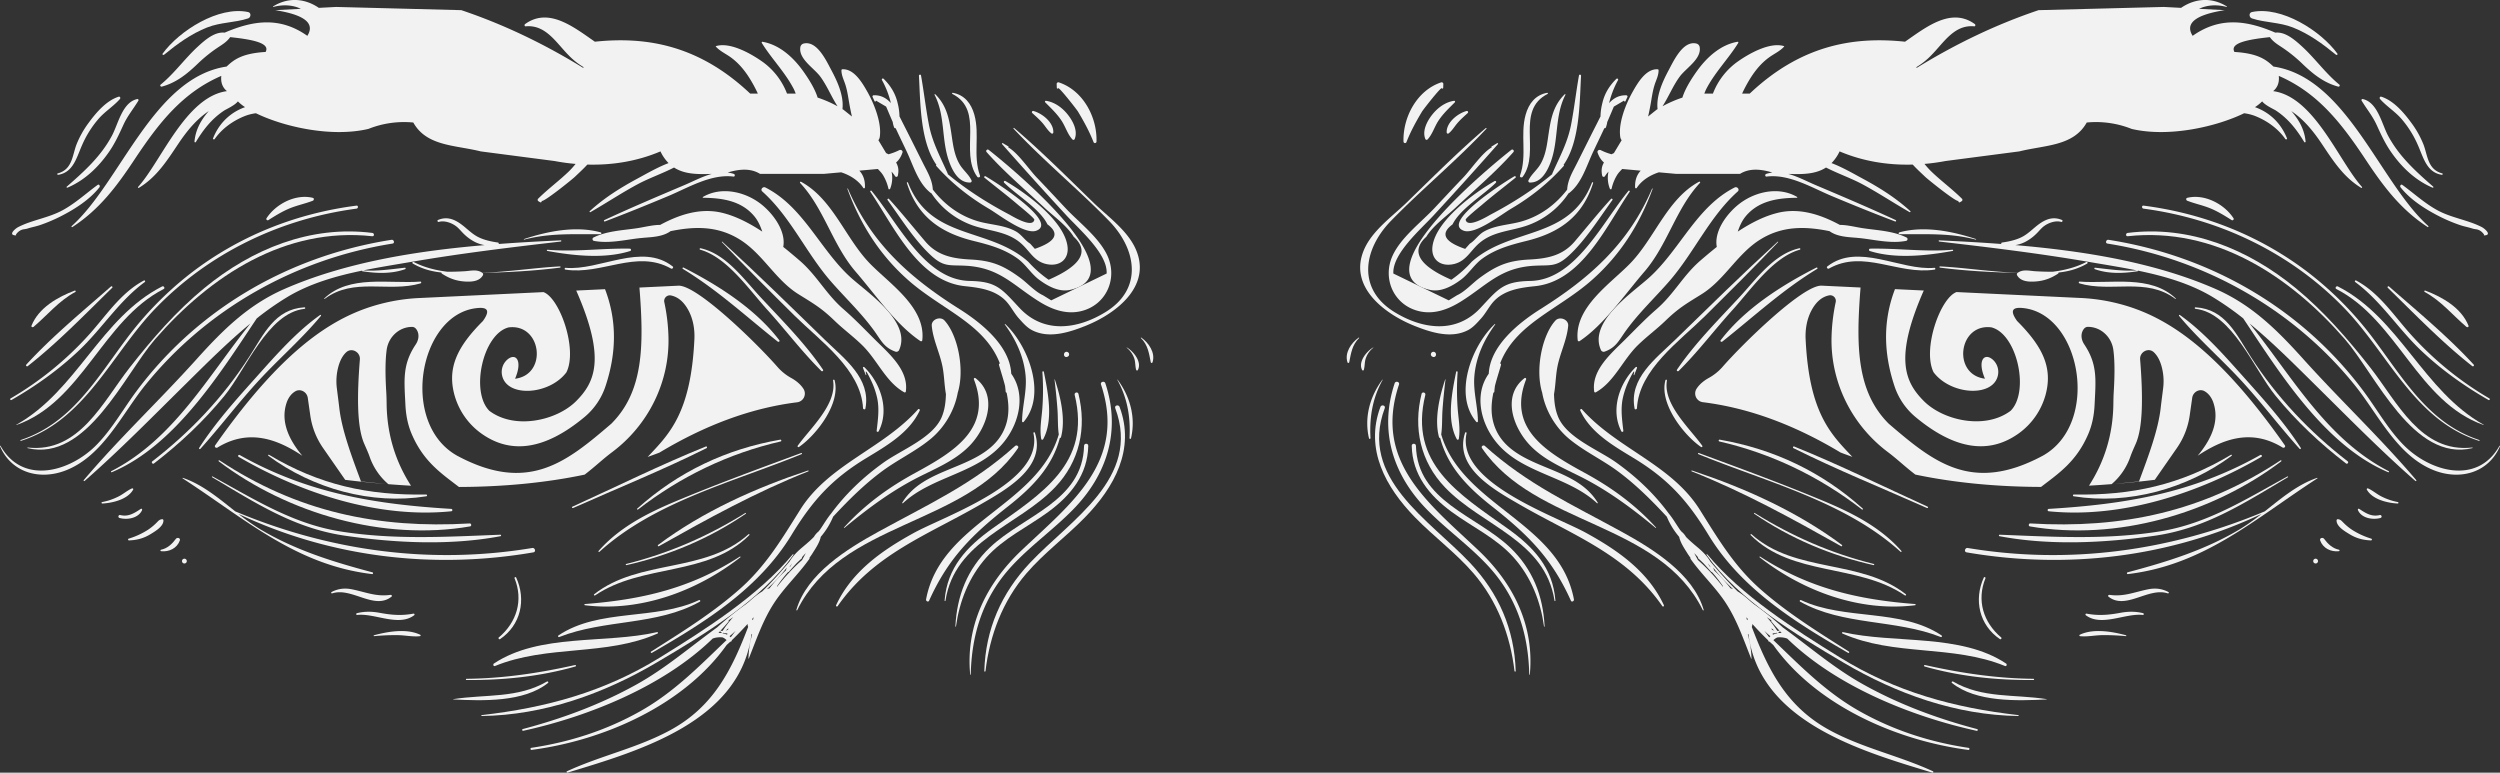 <svg xmlns="http://www.w3.org/2000/svg" viewBox="0 0 3262.15 1008.22"><rect x="0" y="0" width="3262.15" height="1008.22" fill="#333333" stroke="none"/><defs><style>.cls-1{fill:#f2f2f2;}.cls-2{fill:none;}</style></defs><title>logodoinsta</title><g id="olho_esq" data-name="olho esq"><path class="cls-1" d="M207.18,1507.18c1-.52.3-2.19-.75-1.8-22.4,8.43-47.27,22.63-56.5,45.93-.64,1.61,1.56,2.43,2.62,1.53C171,1537.19,185.38,1519,207.18,1507.18Z" transform="translate(-108.85 -1126.25)"/><path class="cls-1" d="M145.17,1603.89c39.19-30.74,74.46-67.37,110.08-102.1,1.09-1.07-.54-2.66-1.67-1.66-37.38,32.81-76.67,65.12-110.35,101.82A1.37,1.37,0,0,0,145.17,1603.89Z" transform="translate(-108.85 -1126.25)"/><path class="cls-1" d="M123.75,1648.23c31.82-18.29,61.64-39.51,88.29-64.8,30.17-28.63,52-64.32,85.8-89.21a1.18,1.18,0,0,0-1.19-2c-30.61,16.39-49.3,46-72.09,71.21a427.82,427.82,0,0,1-102,82.8A1.18,1.18,0,0,0,123.75,1648.23Z" transform="translate(-108.85 -1126.25)"/><path class="cls-1" d="M322.38,1503.41c2.25-1.15.27-4.54-2-3.39-80.7,41.26-110.85,135.9-190.23,180.45-.19.1-.06.43.15.35C216.12,1650.62,242.59,1544.21,322.38,1503.41Z" transform="translate(-108.85 -1126.25)"/><path class="cls-1" d="M136.21,1701.52c84.08-26.77,118-113.09,175.14-172.45,69.87-72.56,163.25-117.36,262.69-130.58,2.46-.32,2.5-4.24,0-3.92-79,10.09-153.36,39.66-216.55,88.45a444.13,444.13,0,0,0-83.68,85.5c-39.44,52.53-71.84,110-137.91,131.87C135.18,1700.62,135.48,1701.75,136.21,1701.52Z" transform="translate(-108.85 -1126.25)"/><path class="cls-1" d="M311.34,1568.79c72-82.66,169.58-146.71,283.39-134.29,2.77.31,2.7-4,0-4.32-80.76-10.24-157.21,21.08-219.1,71.86-36.86,30.25-68.34,66.56-97.64,104-35,44.67-65.75,111.73-133,104.15-.48,0-.57.72-.11.82C222.09,1729.43,271.24,1614.81,311.34,1568.79Z" transform="translate(-108.85 -1126.25)"/><path class="cls-1" d="M298.38,1628.82c80.31-99.6,196.74-164.85,322.68-184.72,3.24-.51,1.86-5.43-1.36-4.93-88.91,13.9-173.09,49.52-243.71,105.63a496.12,496.12,0,0,0-88.76,91.48c-17.52,23.46-32,49.77-52.65,70.72-34,34.44-95.77,52.88-125,1.09-.27-.48-.93-.06-.72.42,15,34.82,52.25,44.91,86.49,31.28C243.45,1720.66,267.83,1666.71,298.38,1628.82Z" transform="translate(-108.85 -1126.25)"/><path class="cls-1" d="M435.66,1548.32c-55.48,69-100.16,151-181.55,192.69-.78.4-.23,1.79.6,1.44,82.56-34.78,141-128.57,189.18-200.74a383,383,0,0,1,40.42-28.2c29.17-17.4,63-27.11,97.24-34.16-.25.31-.31.8.16.87,18.49,2.81,37.87,3.64,55.75-2.71,1-.34.91-2-.27-1.93-18.31,2-35.9,4.73-54.36,3.51,21.26-4.34,42.63-7.67,63.09-11.19,64.55-11.09,129.58-18.94,194.63-26.46,1-.11,1-1.62,0-1.57-26.34,1.21-53.48,2.69-80.93,4.75.21-.82-.06-1.77-1-1.9-8.75-1.22-18.49-3.32-26.38-7.45-8.46-4.44-14.89-11.7-22.64-17.14-9.26-6.51-18.59-9.35-29.22-4.81-1.44.62-.41,2.94,1.06,2.51,7.9-2.33,18.25,1.73,24.12,6.89,3,2.67,5.55,5.87,8.45,8.67a59,59,0,0,0,14.36,10.5,44.55,44.55,0,0,0,12.85,4.21c-89.67,7.62-181.81,22.48-261.21,57.21-47.5,20.78-80.5,53.7-114.73,91.74-48.12,53.49-100.53,102.73-147.14,157.68a.79.79,0,0,0,1.11,1.11c45.81-40.11,88.34-83.53,131.66-126.27C377.66,1601.19,405.64,1573,435.66,1548.32Z" transform="translate(-108.85 -1126.25)"/><path class="cls-1" d="M506.24,1529.24c1.23-.13,1.28-2,0-2-38.89,2.29-53.13,35-72.09,64.45-34.06,53-76.94,98.21-126.66,136.63-1.57,1.22.55,4,2.14,2.78,33.89-26.1,64.94-55.15,92.05-88.31C429.53,1608.76,458.2,1534.41,506.24,1529.24Z" transform="translate(-108.85 -1126.25)"/><path class="cls-1" d="M370.25,1712c26.12-29,49.61-60.23,76.09-89s56.49-54.65,81.24-84.53c.52-.64-.17-1.8-1-1.24-31.49,22.4-58.44,53.28-84.12,82-26,29-52.71,58.81-73.8,91.61A1,1,0,0,0,370.25,1712Z" transform="translate(-108.85 -1126.25)"/><path class="cls-1" d="M459,1413.49c8.14-5.19,16.55-10.36,25.36-14.3,10.68-4.78,21.83-6.84,32.63-11,1.68-.65,2-3.29,0-3.79-22.41-5.48-48.28,8-60.4,26.7A1.77,1.77,0,0,0,459,1413.49Z" transform="translate(-108.85 -1126.25)"/><path class="cls-1" d="M1000.78,1475.37a1,1,0,0,0-1,1.7c45.28,27.45,82.7,62.3,123.88,94.91,1.09.86,3.19-.31,2.15-1.67C1094.46,1529.22,1046.21,1498.53,1000.78,1475.37Z" transform="translate(-108.85 -1126.25)"/><path class="cls-1" d="M1182.76,1608.64c-23.12-34.09-53.56-64.52-81.55-94.64-22.11-23.79-45-56.58-78.34-63.85a1,1,0,0,0-.52,1.89c34.91,9.52,63.93,52.17,87.64,78.32s45.45,55.06,70.61,79.94C1181.67,1611.37,1183.66,1610,1182.76,1608.64Z" transform="translate(-108.85 -1126.25)"/><path class="cls-1" d="M1238.09,1659.33c7.5-39.41-27.28-64.73-52.87-89.63-44.26-43.06-88.28-86.29-133.79-128-.37-.34-.91.19-.56.55,31,32.54,62.74,64.22,94.71,95.82,33.64,33.25,86.77,70.34,89.43,120.87C1235.1,1660.58,1237.75,1661.16,1238.09,1659.33Z" transform="translate(-108.85 -1126.25)"/><path class="cls-1" d="M1255.31,1689.12c14.58-28,2.71-62.93-18.67-83.79-.68-.67-2.1,0-1.71,1q1.77,4.58,3.56,9.15a.39.39,0,0,0,.75-.2c-3-12.21,5.18,5.23,6.36,7.71a104.9,104.9,0,0,1,7.81,22.55c3.1,14.44,1,28.44-.66,42.88C1252.59,1689.8,1254.71,1690.27,1255.31,1689.12Z" transform="translate(-108.85 -1126.25)"/><path class="cls-1" d="M1197.78,1622.21a1,1,0,0,0-1.89.52c5.29,31.13-29.93,62.48-46.16,85.2-.68,1,.66,2.27,1.61,1.62C1174.71,1693.4,1206.21,1652.19,1197.78,1622.21Z" transform="translate(-108.85 -1126.25)"/><path class="cls-1" d="M1126.94,1699.94c-70.72,12.35-133.11,42-186.65,90-.77.69.34,1.71,1.11,1.11,55.31-42.84,117.94-73.08,186.17-88.79C1129.07,1701.86,1128.41,1699.68,1126.94,1699.94Z" transform="translate(-108.85 -1126.25)"/><path class="cls-1" d="M1030,1708.83c-59,23.75-116.46,52.29-174.35,78.62-1.16.52-.16,2.2,1,1.69,58-25.81,117.43-49.81,174.26-78.16C1032,1710.39,1031.2,1708.32,1030,1708.83Z" transform="translate(-108.85 -1126.25)"/><path class="cls-1" d="M1154.34,1717.36c-54.5,20.15-109.2,40.14-162.81,62.58-37.73,15.78-74.26,34.19-101.64,65.26a.79.79,0,0,0,1.11,1.11c72.17-65.62,175.07-91.12,263.76-127.44C1155.67,1718.5,1155.31,1717,1154.34,1717.36Z" transform="translate(-108.85 -1126.25)"/><path class="cls-1" d="M1163.24,1740.19c-69.08,22.92-137,53.4-195.64,97.09-1,.73-.14,2.33,1,1.69,63.86-35.9,126.61-70.6,195-97.65C1164.24,1741.05,1164,1739.94,1163.24,1740.19Z" transform="translate(-108.85 -1126.25)"/><path class="cls-1" d="M926.32,1863.66c55.89-12.61,108.3-34.72,155.71-67.06.62-.42,0-1.42-.6-1-48.58,30.31-99.88,52.72-155.53,66.55C924.92,1862.39,925.34,1863.88,926.32,1863.66Z" transform="translate(-108.85 -1126.25)"/><path class="cls-1" d="M1085.53,1823.35c-57.15,51.49-142.21,31.84-201.42,78.34-.88.68.27,2.16,1.19,1.54,61.75-42,147-24.27,201.34-78.77C1087.36,1823.74,1086.28,1822.67,1085.53,1823.35Z" transform="translate(-108.85 -1126.25)"/><path class="cls-1" d="M872.09,1916c72.41,9,146.29-18.43,202.84-62.55.53-.41-.15-1.28-.71-.92-63.54,41.32-127.49,56.16-202.13,61.9A.79.79,0,0,0,872.09,1916Z" transform="translate(-108.85 -1126.25)"/><path class="cls-1" d="M838.44,1957.52c59.47-23.56,127.46-14.61,183.62-46.2,1.34-.75.16-2.66-1.19-2-57.44,26.92-130,10.4-183.34,46.07C836.49,1956.06,837.12,1958,838.44,1957.52Z" transform="translate(-108.85 -1126.25)"/><path class="cls-1" d="M966.24,1951.09c-67.42,15.52-153.38,1.34-212.94,41-1.55,1-.59,4,1.37,3.23,68.9-28.19,144.61-12.4,212.33-42.48C968.05,1952.41,967.28,1950.85,966.24,1951.09Z" transform="translate(-108.85 -1126.25)"/><path class="cls-1" d="M717.52,2012a.79.79,0,0,0,0,1.57c48.22.33,95.86-4.47,142.31-17.69a1,1,0,0,0-.52-1.89C812.45,2004.49,765.59,2011.55,717.52,2012Z" transform="translate(-108.85 -1126.25)"/><path class="cls-1" d="M619.78,1904.76c1.21-1-.17-2.46-1.33-2.3-18.81,2.65-32.21-3.54-50-7.16-9.57-2-18.3-1.1-27,3.49a1,1,0,0,0,.76,1.8C567.5,1892,597.28,1922.83,619.78,1904.76Z" transform="translate(-108.85 -1126.25)"/><path class="cls-1" d="M649.21,1929.12a1.19,1.19,0,0,0-.91-2.16c-15.51,2.87-28.24,1.84-43.65-1-10.32-1.9-19.9-2.14-30.14.43-1.25.31-1,2.48.31,2.31C597.53,1926,628.81,1944.39,649.21,1929.12Z" transform="translate(-108.85 -1126.25)"/><path class="cls-1" d="M596.84,1955.18c-.62.17-.52,1.23.16,1.16a291.48,291.48,0,0,1,29.85-1.33c9.95,0,20.07,2.4,29.88,1.38.87-.09,1.47-1.36.5-1.83C639.6,1946,615,1950.31,596.84,1955.18Z" transform="translate(-108.85 -1126.25)"/><path class="cls-1" d="M282.58,1765.21c.63-1.11-.58-2.06-1.61-1.61-6.15,2.69-11.42,7.51-17.56,10.53a78.74,78.74,0,0,1-21.32,7.23c-1.09.19-.84,2,.26,1.92C255.82,1782.58,275.35,1778,282.58,1765.21Z" transform="translate(-108.85 -1126.25)"/><path class="cls-1" d="M294.24,1791.85c.41-1-.52-2.33-1.62-1.61-8.65,5.69-16.33,10.78-27.17,8a2,2,0,0,0-1,3.79C274.57,1805,289.61,1802.58,294.24,1791.85Z" transform="translate(-108.85 -1126.25)"/><path class="cls-1" d="M322.11,1805.27a1.6,1.6,0,0,0-2-1.51c-3.24.53-4.21,1.78-6.52,4.1a70.17,70.17,0,0,1-11.77,9.76,100.78,100.78,0,0,1-25,11.48,1.18,1.18,0,0,0,.31,2.31c10.3-.36,19.2-2.69,28.05-8.1C311.2,1819.62,322.35,1813.19,322.11,1805.27Z" transform="translate(-108.85 -1126.25)"/><path class="cls-1" d="M338.39,1829.34c-4.86,6.65-11.17,12.59-19.5,14.24-1.17.24-.76,1.83.26,1.93,10.42,1.07,20.67-3.79,24.36-14C344.67,1828.29,340.12,1827,338.39,1829.34Z" transform="translate(-108.85 -1126.25)"/><path class="cls-1" d="M351.67,1856.18l-.64-.49a3.15,3.15,0,0,0-1.58-.43,2.47,2.47,0,0,0-1.21.27,2.41,2.41,0,0,0-1,.65,2.29,2.29,0,0,0-.65,1,2.31,2.31,0,0,0-.27,1.21c0,.28.07.56.11.84a3.12,3.12,0,0,0,.81,1.38l.63.49a3.06,3.06,0,0,0,1.59.43,2.31,2.31,0,0,0,1.21-.27,2.29,2.29,0,0,0,1-.65,2.32,2.32,0,0,0,.65-1,2.47,2.47,0,0,0,.27-1.21l-.11-.83A3.16,3.16,0,0,0,351.67,1856.18Z" transform="translate(-108.85 -1126.25)"/><path class="cls-1" d="M803.3,1841.32c-132.41,22-264.07,4-387.47-47.8-21.58-17.08-42.93-35.1-68.31-43.71-.43-.14-.66.49-.3.72,80.72,52.13,147.14,112.93,247.27,124.84,1.34.16,1.57-2,.32-2.31-51.33-13.67-99.82-28.56-146-55.94a276.51,276.51,0,0,1-28.77-20.26c120.13,56.78,254,72.65,384.78,50.14C808.6,1846.35,807,1840.7,803.3,1841.32Z" transform="translate(-108.85 -1126.25)"/><path class="cls-1" d="M559.21,1825.3c65.94,9.51,137,13,202.78.61,1.09-.2.84-2-.26-1.93-70.56,2.74-139,6.89-209.28-4.37-61.65-9.86-112.35-42.21-166.27-71.66a.59.59,0,0,0-.6,1C442.42,1782.52,492.73,1815.71,559.21,1825.3Z" transform="translate(-108.85 -1126.25)"/><path class="cls-1" d="M394.33,1728.26c90.47,68.28,215.06,104.34,328,84.86,2.17-.37,1.68-4-.52-3.85-120,7.07-225.37-15.32-326.64-82.36C394.27,1726.34,393.55,1727.67,394.33,1728.26Z" transform="translate(-108.85 -1126.25)"/><path class="cls-1" d="M420.27,1722.41c81.47,47.38,182,80.58,277.29,71a1.57,1.57,0,0,0,0-3.14c-99.71-6-187.48-20.48-275.9-70.28A1.37,1.37,0,0,0,420.27,1722.41Z" transform="translate(-108.85 -1126.25)"/><path class="cls-1" d="M665.27,1773.81c1.32-.21,1-2.34-.32-2.31-75.75,1.43-139.54-12.55-205.09-51.83-.89-.53-1.59.77-.79,1.35C517.05,1763.86,593.52,1785.36,665.27,1773.81Z" transform="translate(-108.85 -1126.25)"/><path class="cls-1" d="M759.71,1958.06c-1.18,1,.38,3,1.67,2.16,27-18.3,34.33-51.29,21-80.39-.55-1.19-2.66-.33-2.15.91C792,1909.49,783.08,1938.4,759.71,1958.06Z" transform="translate(-108.85 -1126.25)"/><path class="cls-1" d="M822.58,2015.52c-38.27,22.35-80.17,16.39-122.26,23-.23,0-.16.37,0,.38,38,1.93,92.17,3.84,123.63-21.52C825.06,2016.52,823.7,2014.86,822.58,2015.52Z" transform="translate(-108.85 -1126.25)"/><path class="cls-1" d="M1144.18,1850.29c.39-.54-.5-1.23-.93-.72-44.71,54-113.86,97.93-173.3,134.66-72.66,44.9-148.3,65.48-232.52,75.13-.73.09-.78,1.19,0,1.18,81-1.12,158.86-28.9,228.07-69.69C1027.68,1954.19,1101.51,1909.84,1144.18,1850.29Z" transform="translate(-108.85 -1126.25)"/><path class="cls-1" d="M1165.15,1854c1.31-1.83,2.63-3.64,3.8-5.54,3.72-6,9.32-14,10.88-21.73a99,99,0,0,0,16.16-26.31c19.92-21.51,40.73-42.24,64.4-59.67,20.19-14.87,43.33-25.67,62.67-41.61,18-14.83,31.37-37.11,35.5-60.43,9.29-29.89.4-74.86-17.24-94.22-5.43-6-17.4-1.55-16.65,6.9,1.63,18.46,10.63,35.48,14.12,53.77,2.21,11.6,2.27,23.72,4.36,35.32-.27,10.1-1.38,20.13-5.46,29.89-11.4,27.25-52.68,42.89-75.6,59.25-26.62,19-49.79,40.95-68.81,66.83-5.37,6.46-9.36,13.56-14.19,20.56-.68,1-1.44,1.83-2.16,2.76a24.54,24.54,0,0,0-6,7q-3.81,3.92-8,7.53c-.46.38-.91.79-1.36,1.21-2.06,1.77-4.17,3.54-6.32,5.36-6.77,5.75-12.08,11.31-16,17.93-11.34,13.55-23.16,26.83-35.82,39.21-6.17,3.63-12,8.63-17.36,13.54q-2.08,1.54-4.09,3.23a393.53,393.53,0,0,0-37.29,30.08c-35,25.35-67.22,53.41-105.53,74.68-46.7,25.93-96.54,44.35-148.08,58a1.18,1.18,0,0,0,.62,2.28c84-18.39,182.68-57.64,247.15-120.39a29,29,0,0,1,12.91-1.46,22.68,22.68,0,0,1,2.65,1.43c.84.63,1.68,1.35,2.53,2.05-35.83,34.28-68.83,68.21-112.8,92.95-44.2,24.86-92.07,40.26-142.08,47.68-1.51.22-1.17,2.9.37,2.7,93.27-12.15,198.24-57.7,254.6-136.92q2.43-2.14,4.79-4.34a5.63,5.63,0,0,0,.59,0,1.75,1.75,0,0,0,1.24-1.24c0-.17,0-.33,0-.51,7.22-6.85,14-14,20.73-21.38a8.91,8.91,0,0,0,.72,3.86c-21.52,56.32-45.24,103.7-100.68,134.23-43,23.65-91.44,33.66-135.75,54.14-1,.47-.3,2.11.76,1.79,93.7-28.4,225.93-66.62,240.07-181.23a2.42,2.42,0,0,0,.78,1.1,121.4,121.4,0,0,0-4.8,31.39.2.2,0,0,0,.39,0c9.85-24.62,18.21-49.58,32.71-72,13.5-20.9,31.78-37.59,46.08-57.72A2.28,2.28,0,0,0,1165.15,1854ZM1123,1891.76a1.38,1.38,0,0,0-.38-.42,179.92,179.92,0,0,1,14.74-18.89.49.49,0,0,0,.74,0c3.25-3.75,6.62-7.39,10-11.06,2.39-2.29,4.73-4.61,7.25-6.78a.6.6,0,0,0-.26-1l2.85-3.17c.69-.76,1.49-1.54,2.33-2.34q-2.4,4.47-4.82,8.91A249.56,249.56,0,0,0,1123,1891.76Zm-32.88,42.33,2.21-2.44c-.38,1.26-.68,2.52-1,3.78C1091,1935,1090.6,1934.51,1090.16,1934.09Zm-31.32,14a17.38,17.38,0,0,1-2.9.9l3.53-2.92C1059.26,1946.7,1059,1947.37,1058.84,1948.05Zm-7,1.38a16.72,16.72,0,0,1-2.83-.24c3.62-3.9,7.18-7.84,10.52-11.9a1.34,1.34,0,0,0,0-1.57c2-1.48,4.16-2.83,6.18-4.35A145.06,145.06,0,0,0,1051.79,1949.43Zm-5.52,2.67,2-2.1a18.43,18.43,0,0,0,2.35,1.26c-.23.35-.47.68-.69,1A25.82,25.82,0,0,0,1046.27,1952.1Zm9.64,1.63a26,26,0,0,0-4.33-1.18l.8-.67a16.28,16.28,0,0,0,5.5.78c-.09.62-.12,1.24-.18,1.85C1057.07,1954.21,1056.45,1953.93,1055.91,1953.73Zm84.62-88.83c-.57.5-1.14,1-1.71,1.49a59.41,59.41,0,0,1,3.67-5C1141.83,1862.54,1141.15,1863.7,1140.53,1864.9Zm-5,1.91c-.43,1.19-.85,2.39-1.2,3.65a200.06,200.06,0,0,0-21.39,23.35,35.67,35.67,0,0,0-3.5,1.25A215.27,215.27,0,0,0,1135.56,1866.81Zm-73.17,91a10.42,10.42,0,0,0-1.58-1.45,102.93,102.93,0,0,0,8-7.07C1066.66,1952.14,1064.49,1955,1062.39,1957.86Z" transform="translate(-108.85 -1126.25)"/><path class="cls-1" d="M959.33,1978.23c69.48-40.13,139.6-83.77,182.31-153.92,27.35-44.93,52.85-73.21,98-100.54,26.34-16,55.78-32.85,69.29-61.75.62-1.31-1-2.91-2.15-1.66-45.65,51.37-116.51,71.75-153.69,130.88-23.75,37.78-44.48,73-78.35,103.08-35.52,31.56-76.37,56.85-116.38,82.21A1,1,0,0,0,959.33,1978.23Z" transform="translate(-108.85 -1126.25)"/><path class="cls-1" d="M1303,1743.37c-35.19,19.18-65.79,41.55-92.82,71.14a.39.39,0,0,0,.55.55c28.26-23.55,57.93-45.71,90.48-63,24.7-13.12,51.88-23.09,72-43.33,23-23.12,38.88-65.8,8.38-89.15a1.38,1.38,0,0,0-2,1.55C1404.88,1685.59,1352.57,1716.34,1303,1743.37Z" transform="translate(-108.85 -1126.25)"/><path class="cls-1" d="M1437.23,1710.94c1.57-2.3-1.8-4.58-3.7-2.85-55,49.82-114.44,76.79-178.53,112-40.46,22.25-93.28,54.72-107,101.94-.18.63.78,1.06,1.08.45C1206.06,1806.47,1368,1812.78,1437.23,1710.94Z" transform="translate(-108.85 -1126.25)"/><path class="cls-1" d="M1459.2,1690.87a1,1,0,0,0-1.9.52c14.35,64.19-114.58,107.53-155.73,130.1-41.67,22.86-81.26,50.44-101.76,94.58a1.18,1.18,0,0,0,2,1.19c47.15-68,117.72-93,186.36-132.72C1421.23,1765.45,1474.27,1736.35,1459.2,1690.87Z" transform="translate(-108.85 -1126.25)"/><path class="cls-1" d="M1424.47,1786.79c31.25-24.58,57.37-51.22,67.36-89.16a1.19,1.19,0,0,0,1.41-.77c6.44-23.35-.59-53.08-8-75.49-.07-.2-.42-.18-.39.05,1.56,13.33,3,26.83,3.92,40.22.73,10.48.11,21.08,1.67,31.44-27.33,93.32-154.42,114.39-173.19,215.31-.42,2.22,2.87,4,3.94,1.66C1346.24,1854.44,1377.27,1823.93,1424.47,1786.79Z" transform="translate(-108.85 -1126.25)"/><path class="cls-1" d="M1485.49,1762.18c32.13-33.59,41.58-77.47,30.57-122-.79-3.19-5.71-1.84-4.92,1.35,22.2,89.79-44,129.27-106.87,174-34,24.19-59.55,51.35-62.87,94.44-.05.66,1,.82,1.15.16C1354.73,1831.15,1437.13,1812.73,1485.49,1762.18Z" transform="translate(-108.85 -1126.25)"/><path class="cls-1" d="M1476.64,1794.27c29.51-21.65,51.42-48.58,52.25-86.32.07-3.54-5.42-3.54-5.5,0-1.7,72.57-78.89,90.75-123,132.82-29.29,28-42.94,62.91-44.9,102.84,0,.43.71.54.77.1,4.54-33,17-64.55,39.42-89.79C1418.35,1828.41,1449.6,1814.12,1476.64,1794.27Z" transform="translate(-108.85 -1126.25)"/><path class="cls-1" d="M1509.25,1790.91c44.6-45.69,62.38-103,41.92-164.49-1.19-3.58-6.88-2-5.67,1.57,33.74,101.06-39.53,155.49-103.87,216.57-45.61,43.3-72.8,97.87-66.85,161.77a.39.39,0,0,0,.78,0c1.11-53.18,16.35-100.83,52.68-140.56C1453.11,1838.58,1483.55,1817.24,1509.25,1790.91Z" transform="translate(-108.85 -1126.25)"/><path class="cls-1" d="M1564.07,1658.79c34.17,91.45-58.28,145.69-111.21,201.85-37.37,39.63-58,86.62-59.64,141.25,0,1,1.45,1,1.57,0,5.57-46.9,22.37-91.27,53.35-127.38,23-26.79,51.7-47.8,76.28-73,38.55-39.48,65.94-89.13,45.33-144.29C1568.43,1653.71,1562.74,1655.23,1564.07,1658.79Z" transform="translate(-108.85 -1126.25)"/><path class="cls-1" d="M1579.24,1579.68c-.18-.11-.41.16-.23.31a30,30,0,0,1,10,14.29c1.51,4.75,1,9.9,2.39,14.58a1.2,1.2,0,0,0,2.16.28C1599.23,1598.52,1587.89,1584.68,1579.24,1579.68Z" transform="translate(-108.85 -1126.25)"/><path class="cls-1" d="M1598.05,1566.75c-.37-.26-.79.31-.48.62,9.19,9,10.51,19.76,12.89,31.68.24,1.21,1.94,1,2.27,0C1616.77,1586.59,1607.82,1573.63,1598.05,1566.75Z" transform="translate(-108.85 -1126.25)"/><path class="cls-1" d="M1498.75,1591.74a3,3,0,0,0,2.27.29c.11,0,.19-.13.29-.17h.15a2.43,2.43,0,0,0,1.13-.6,2.49,2.49,0,0,0,.86-.93,3.31,3.31,0,0,0,.45-1.68,1.76,1.76,0,0,0-.06-.46,2.48,2.48,0,0,0-.39-1.23,3.69,3.69,0,0,0-1.2-1.19,3.31,3.31,0,0,0-1.68-.45,2.43,2.43,0,0,0-1.28.28,2.54,2.54,0,0,0-1.07.69,3.33,3.33,0,0,0-.86,1.47,3.89,3.89,0,0,0-.17,1.11,3.39,3.39,0,0,0,.29,1.39,2.37,2.37,0,0,0,.64,1A2.73,2.73,0,0,0,1498.75,1591.74Zm4.11-2.31a2.48,2.48,0,0,0-.31-1.15l.23.54Zm-1.81,2.43h0l-.62.09-.71-.1A3.46,3.46,0,0,0,1501.05,1591.86Z" transform="translate(-108.85 -1126.25)"/><path class="cls-1" d="M1360.65,1529.41c-64.4-40.53-115-85.49-145.39-157-.17-.41-.86-.12-.71.3,16.86,46.3,42.62,86.82,79.85,119.48,43.7,38.34,99.15,56.47,119.14,108.22a1.83,1.83,0,0,0-1.15,2.08c2.57,8.93,5.55,18.08,7.94,27.36.25,2.42.62,4.71.74,7.25a1.65,1.65,0,0,0,1.29,1.59c2.63,12.87,3.53,25.92,0,38.9-9.45,34.84-42.87,47.82-72.36,60-25,10.37-49.19,20.65-63.81,44.55a.59.59,0,0,0,.92.71c38.68-36.06,99.61-38.62,132.6-80.94,20.27-26,27.27-62.16,8.66-88C1426.68,1577.71,1389.87,1547.79,1360.65,1529.41Z" transform="translate(-108.85 -1126.25)"/><path class="cls-1" d="M1535.51,1390.53c-33.94-32.93-67.31-66.44-103.27-97.18a.59.59,0,0,0-.84.83c39.6,42.18,84.36,79,124.65,120.35,35.59,36.57,45.09,88.64-5.06,119.2-37,22.58-80.4,27.9-111.68-5.54-23.41-25-29.73-34.68-64.92-35.33-58.9-1.08-93.39-75.19-128.34-117.6-.71-.86-2.17.26-1.54,1.19,31.56,46.79,62.89,117,123.58,123.24,18.74,1.94,37.66,4.68,51.43,17.46,7.54,7,11.9,16.86,18.73,24.48,5,5.53,10.28,11.76,17,15.3,21.9,11.56,48.23,3.19,69.5-5.25,39.32-15.59,87.08-51.17,66.42-99.53C1580.5,1427.15,1554.39,1408.85,1535.51,1390.53Z" transform="translate(-108.85 -1126.25)"/><path class="cls-1" d="M1500.76,1407.73c16.59,17.94,53.64,49.85,52.1,75.45l-72.29,35q-5.34-3.32-10.7-6.61c-10.47-4.76-20.33-15.89-29.54-22.66-22.65-16.66-37.58-22.55-64.59-24-23.85-1.23-43.71-5-59.55-23.61s-30.91-37.5-47.32-55.46c-.88-1-2.64.33-1.85,1.43,17.46,24.07,35.28,52.71,57.17,72.75,16.41,15,23.93,11.82,45.06,13,44.41,2.58,61.58,25.6,95.74,46.82,16.65,10.34,35.25,17.14,54.87,12.33,32.52-8,47.86-42.51,33.85-72.67-11-23.57-36.91-43-54.35-61.57-12.55-13.35-25-26.83-37.67-40-10-10.41-25.27-33.17-37.67-39.62.68.35,1.26-.63.6-1l-7.15-4.23a.82.82,0,0,0-1,1.28Q1458.12,1361.59,1500.76,1407.73Z" transform="translate(-108.85 -1126.25)"/><path class="cls-1" d="M1471.63,1397.21c12.34,11.55,29.31,23.36,38.25,38q31.2,28.32-32.68,56.08a151.41,151.41,0,0,1-26.57-23.45c-51.38-45.9-127.61-27.62-156.93-103.24-.36-.92-1.83-.56-1.52.42,13.74,43.57,43.52,64.77,86.45,75.47,20.77,5.17,40.06,10.26,58,23.11,10.7,7.68,17.7,20,28.36,27.83,11.26,8.31,25.91,16.41,40.57,13,93.75-21.94-88.79-168.61-106.72-182.7a2,2,0,0,0-2.78,2.78C1419.11,1350.57,1446.19,1373.38,1471.63,1397.21Z" transform="translate(-108.85 -1126.25)"/><path class="cls-1" d="M1330.49,1342.7c20.13,22.61,42.9,40.71,69,56.06,12.3,7.24,46.38,33.86,61.37,28.61,30.88-10.81-56.14-65.56-66-71.12-1.12-.62-2.5,1-1.43,1.85,14.66,11.92,29.77,23.33,44.09,35.65,1.58,1.36,21.37,17.26,21,19.21-2.25,11.93-29.48-5.1-33-6.93-28.77-15.16-55.18-32.11-80-52.54a1.62,1.62,0,0,0-.08-.85c-9.52-21.61-20-40.37-24.55-64-4.06-21.18-6.47-42.7-10.25-64-.27-1.52-2.78-1.17-2.7.37,1.95,33.79,1.16,85.59,22.86,116.39A.75.75,0,0,0,1330.49,1342.7Z" transform="translate(-108.85 -1126.25)"/><path class="cls-1" d="M1469.38,1287c3.86,4.51,6.77,9.81,11.54,13.43,1,.77,2.32-.29,2.36-1.35.55-13.1-14.65-25-26-28a1.58,1.58,0,0,0-1.53,2.62C1460.35,1277.91,1465.29,1282.2,1469.38,1287Z" transform="translate(-108.85 -1126.25)"/><path class="cls-1" d="M1494.05,1283.79c5.24,7.91,7.69,17.47,14.2,24.43a1.78,1.78,0,0,0,3-.77c4.23-10.63-2.46-23.32-9.09-31.65-7-8.86-17-16.28-28.28-18a1.19,1.19,0,0,0-1.15,2C1480.39,1267.55,1488,1274.57,1494.05,1283.79Z" transform="translate(-108.85 -1126.25)"/><path class="cls-1" d="M1489.67,1241.39c.87-2,24,27.46,25.89,30.6,7.64,12.83,14.75,25.73,20.2,39.67a2,2,0,0,0,3.86-.53c1.05-31.83-17.49-67-49.25-77.42a2.17,2.17,0,0,0-2.72,2.08l.19,5.11C1487.87,1241.78,1489.25,1242.34,1489.67,1241.39Z" transform="translate(-108.85 -1126.25)"/><path class="cls-1" d="M1384,1356.89c1.2,1.65,4.4.75,3.59-1.51-9.47-26.51,0-53.1-7.34-79.42-4.11-14.73-12.83-25.84-28.11-28.62-.82-.15-1.45,1-.61,1.43C1394.16,1270.6,1360.37,1324.3,1384,1356.89Z" transform="translate(-108.85 -1126.25)"/><path class="cls-1" d="M1251.83,1257.52q6.66,3.92,13.31,7.84l4.18,9.85c1.43,3.34,2.83,6.7,4.33,10l.09.2a31.83,31.83,0,0,0,1.84,7.18,1.48,1.48,0,0,0,1.92.86c4.76,10.22,9.68,20.38,14.5,30.56,8.73,18.47,14.94,41.44,31.5,54.14a1.3,1.3,0,0,0,.67.22,107.52,107.52,0,0,0,52.67,41.57c21.76,8,45.3,7.53,63.93,23.54,11.69,10,17,23.58,33.23,27.28,17.68,4,30.64-6.39,27.61-24.47-5.51-32.94-54-68.19-80.87-83.85a1.38,1.38,0,0,0-1.67,2.16c15.8,15.91,46.78,34.18,56.51,54.36q24.64,18-16.42,32l-6.13-6.83c-6.63-4-11.18-11.68-18.33-15.75-15.32-8.71-33.44-8.59-50-13.5-24.26-7.2-43.79-22-58.67-41.27-.72-12.82-6.94-22.77-12.83-34.5-8.55-17-17-34.09-25.65-51.05-1.63-3.18-3.25-6.53-5-9.88a72.65,72.65,0,0,0-2.1-16.12c-2.9-13.34-9-23.45-18.61-33a1.38,1.38,0,0,0-2.16,1.67,118.24,118.24,0,0,1,11.64,30c-5.61-6.24-12.68-10.47-22.44-10.19a1.61,1.61,0,0,0-1.37,2.38l2.5,5.34C1250.52,1259.31,1252.08,1258.56,1251.83,1257.52Z" transform="translate(-108.85 -1126.25)"/><path class="cls-1" d="M846.78,1475.72c-1.31-.12-1.63,2.11-.31,2.32,47.37,7.45,92.9-26.84,138-1.35,1.67,1,3.77-1.49,2.14-2.77C946.3,1442.3,891.17,1479.74,846.78,1475.72Z" transform="translate(-108.85 -1126.25)"/><path class="cls-1" d="M970.29,1419.71c-9.94,0-20.38,2.86-29.95,4.29-19.1,2.86-39.74,3.54-57.21,12.23a2.37,2.37,0,0,0,.56,4.3c19.16,3.75,39.26-1.06,58.43-3.36,1.63-.19,3.3-.34,5-.49.1,0,.18.06.29,0l.35-.09c12.5-1,26.12-1.47,36.07-8.72,30.41-6.16,60.44-7.32,89.57,10.45,30.84,18.82,46.93,53,77.6,72,20.8,12.93,29.85,18.06,47,34.6,11.6,11.19,24.63,20.7,36.13,32,19.54,19.16,30.86,48.12,54.67,61.25a1.38,1.38,0,0,0,2-.82c4.1-27.81-21.74-49.56-40.14-67.86-13.46-13.39-26.68-27.24-41-39.64-23.11-20-34.66-44-57.43-63.63-6.66-5.74-13.82-11.78-21.35-17.78,3.67-19.79-11.87-41.71-27.22-54.47-21-17.41-53-25.11-77.55-10.75a.59.59,0,0,0,.29,1.09c24.8.29,49.85,3.84,66.76,24.16,4.83,5.81,7.87,12.7,10.35,20-16.67-11-34.29-20.1-51.88-24.42C1023.2,1397,995.41,1406.14,970.29,1419.71Z" transform="translate(-108.85 -1126.25)"/><path class="cls-1" d="M1192.9,1493.26c18.63,21.37,38.89,40.42,55.78,63.41,9.73,13.26,13.27,23.08,28.76,28.47a3.93,3.93,0,0,0,4.44-1.8c17.15-36.87-40.83-74.92-63.14-95.2-40-36.32-61.53-92.14-111.19-117.27-3.21-1.62-7,2.59-4,5.25C1140.32,1409,1160.57,1456.16,1192.9,1493.26Z" transform="translate(-108.85 -1126.25)"/><path class="cls-1" d="M1312.34,1570c4.52-42.35-41.82-72.81-67.95-99.45-32.41-33-48.53-84.42-90.31-107.12a1,1,0,0,0-1.18,1.55c31.52,33.71,42.08,80.62,72.63,116,25.22,29.17,52.48,69.09,84.45,90.41A1.59,1.59,0,0,0,1312.34,1570Z" transform="translate(-108.85 -1126.25)"/><path class="cls-1" d="M184.81,1354.35c19.88-3.15,24.11-23.09,31.25-39a134.34,134.34,0,0,1,21.4-34.06c8.49-9.73,19.5-16.35,27.92-25.91,1.09-1.24.07-3.52-1.72-2.95-16,5.11-29.3,20.69-39,33.89a125.48,125.48,0,0,0-15.88,28.17c-5.65,14.42-5.34,32.86-24.5,38C183,1352.79,183.59,1354.54,184.81,1354.35Z" transform="translate(-108.85 -1126.25)"/><path class="cls-1" d="M195.92,1369.87c-.73.64.21,1.55,1,1.23,22.54-9.58,40.58-26.91,54.41-47,7.61-11,12.9-22.65,18.46-34.77s12.95-20.66,19.68-31.82a1.39,1.39,0,0,0-1.55-2c-19.31,4.16-24.81,32.22-32.77,47.34C240.64,1330.26,218.88,1349.8,195.92,1369.87Z" transform="translate(-108.85 -1126.25)"/><path class="cls-1" d="M129.49,1433.39c.55,0,.52-.9,0-.84q4.32-6.37,10.79-7.17,1.92-.26,3.81-.69c5.48-1.85,11.39-2.83,16.93-4.72a206.94,206.94,0,0,0,26.61-11.21c18.29-9.27,38.22-21.82,51-38.14,1.23-1.57-.4-4.53-2.38-3.08-15.18,11.06-28.72,23.68-45.33,32.84-18.56,10.23-40,12.74-58.31,22.18C128.68,1424.56,118.75,1433.21,129.49,1433.39Z" transform="translate(-108.85 -1126.25)"/><path class="cls-1" d="M322.88,1197.71c17.44-14.25,35.15-27.26,56.25-35.62,17.57-6.95,36-6.09,53.44-11.81,3.79-1.25,4.42-7.4,0-8.33-38.49-8.15-89.91,24.46-111.54,54.33C320.19,1197.45,321.93,1198.49,322.88,1197.71Z" transform="translate(-108.85 -1126.25)"/><path class="cls-1" d="M320,1239.29c18.47-5,32.29-16,45.93-29a191.56,191.56,0,0,1,26.46-21.59c6.46-4.3,12.43-7.72,16.8-14,29.43,3.12,52.56,7.74,46.24,19.34-31.12,1.87-41.61,10.27-50.88,19.06-95.42,14.14-138.33,150.93-202.12,208.11a.79.79,0,0,0,1,1.23c35.56-23.19,58-53.44,81.19-88.43,32-48.19,62.71-87,113-108.74-1,9.13,2,15.5,7.33,19.91-53.57,7.24-85.71,91.48-115.86,124.94-.57.65.16,1.72,1,1.24,22.91-13.84,36.48-35.1,51.11-57,12.58-18.84,24.81-32.93,40.09-43.16-10.19,11.58-17.29,24.4-18.68,39.84-.09,1,1.35,1.28,1.83.5,9.85-16.35,20.81-30.34,36.87-41,2.53-1.68,14-6.75,17.95-12a56.73,56.73,0,0,0,9.35,7.51c-18.76,6.69-33.64,20.4-41.76,40.68-.53,1.32,1.44,1.92,2.15.91,9.76-13.86,24.24-24.13,40-30.25a61,61,0,0,1,13.8-3.36c35.62,17.36,97.8,31.93,146.71,20.45a125.85,125.85,0,0,1,58.64-8.37c17.32,31.08,54.44,29.31,88,37.69l96.33,12.56a267.57,267.57,0,0,0,27.46,3.77,117,117,0,0,1-8.52,9.5c-13,12.59-27.64,23.24-40.41,35.94a2.1,2.1,0,0,0,.42,3.26l2.22,1.34a1.39,1.39,0,0,0,1.88-1.88c1.64,3,40-28,43.35-31.2,4.89-4.71,10.94-10.14,16.36-16.09,31.65.9,64.36-4,95.44-17.2a54.64,54.64,0,0,0,10.55,15.26c-14.19,5.39-27.91,13.37-40.63,20.24-22.43,12.1-43.43,25.26-62.22,42.49-.67.62.19,1.68.95,1.24,20.42-11.68,40-24.7,60.73-35.92,15.33-8.31,32.66-14.21,48.31-22.26,14,9.08,31.58,8.93,49.32,8.31-12.24,3.27-24.14,9.67-35.85,14.64-35,14.84-70,29.65-104.48,45.66-1,.46-.29,2.19.76,1.79,27.67-10.48,55-21.58,82.29-33,26.65-11.13,56.08-29.29,85.54-25.59,2.06.26,2.27-2.88.47-3.47a43,43,0,0,0-8.06-1.81c15.63-4.77,30.12-5.71,42.16,1.72h83.76l22.17-2c11.52,3.65,22.61,10.66,28.83,20.32a1.19,1.19,0,0,0,2.2-.59c.3-8.76-1.87-16.06-7.31-21.89l24.12-2.19c2.57,2.66,5.19,5.25,7.1,8.57a58.69,58.69,0,0,1,6.75,17.11c.26,1.27,1.87,1,2.27,0a38,38,0,0,0,1.76-22.23,35.31,35.31,0,0,1,4.6,5.9,2,2,0,0,0,3.59-.47c1.46-6.63.93-11.85-2.24-17.34,4.1-3.51,6.5-7.75,8.33-13,.84-2.44-2.09-4.18-4.1-3.14a77.05,77.05,0,0,1-14.21,5.41,22.19,22.19,0,0,0-3-1.52l-10.12-16.88a8.46,8.46,0,0,0,1.77-3.9c2.85-18.19-7.07-43.08-16-59-6.51-11.56-17.42-30.51-32.79-29.6a1.21,1.21,0,0,0-1.18,1.18c-.06,7.09,3.35,13,5.4,19.75,2.77,9.06,3.71,18,5.48,27.26.81,4.24,1.7,8.81,2.81,13.42l-11.12-8.9-1.24-.71c1.93-17.44-6.46-35.85-14.48-50.85-6.72-12.58-18.84-39-36.26-34.72a5.77,5.77,0,0,0-4.11,4.11c-3.13,15.68,17.46,27.54,25.93,39,8.86,12,14.42,26.3,22.5,38.72a155.05,155.05,0,0,0-26-11.32c-4-13.28-14.41-28.21-18.49-34-12.73-18-30.82-34.88-53.29-38.82a1,1,0,0,0-1.11,1.44c12.94,20.85,30.54,38.37,41.87,60.38.63,1.22,1.46,3.3,2.45,5.79H1135.8a91,91,0,0,0-33.19-42.38c-14.67-10.21-41.25-25.14-59.52-19.59a.4.4,0,0,0-.17.66c5.65,6.17,13.25,9.4,19.95,14.34,8.68,6.41,15.34,14,21.44,22.89a175.29,175.29,0,0,1,13.43,24.08h-10c-65.91-62.33-133.87-75-202.66-67.72-27.81-19.27-60.28-45.24-91.06-23-1.12.81-.92,3.09.8,2.93,26.11-2.45,39.73,21.34,55.93,37.68a93.41,93.41,0,0,0,19.48,15.53l-.27,1.09c-50.93-31.34-103.87-56.81-159.15-75.39l-163.34-4.19-22.58,1.19a62.79,62.79,0,0,0-11.86-6.4c-16.26-6.48-33-4.7-47.75,4.48a.39.39,0,0,0,.31.71c11.8-3.2,24.87-2.9,35.84,2.45L468,1139.52c39.12,6.14,52,17.53,41.88,33.51-36.91-26.16-72.56-19.29-107.89-4.17-13.18-1.46-25.94,9.86-35.25,18.44-16.94,15.61-30.38,34.78-48.27,49.37C317.15,1237.7,318.53,1239.67,320,1239.29Z" transform="translate(-108.85 -1126.25)"/><path class="cls-1" d="M531.93,1515.72c-.32.3.11.89.47.61,38-28.66,83.52-8,125.3-20.33,1.23-.36,1.06-2.42-.31-2.31C616.21,1496.8,564.71,1484.32,531.93,1515.72Z" transform="translate(-108.85 -1126.25)"/><path class="cls-1" d="M892.73,1429.49c-32.23-8.94-69-1.59-100.05,8.66a.39.39,0,0,0,.21.76c33.83-8.9,65.24-6.73,99.52-7.11A1.18,1.18,0,0,0,892.73,1429.49Z" transform="translate(-108.85 -1126.25)"/><path class="cls-1" d="M823,1453.69c33.94,6.18,74.68,10.67,108.1.1a1.57,1.57,0,0,0-.42-3.08c-36-.67-71.18,4.47-107.47,1.43A.79.79,0,0,0,823,1453.69Z" transform="translate(-108.85 -1126.25)"/><path class="cls-1" d="M738.11,1482.18c-6.92-4.91-15.11-2.45-23-2-7.44.46-15,.68-22.53.65-16-2-31-5.94-44-12.76a1.18,1.18,0,0,0-1.19,2c12.4,7.26,24.72,10.42,37.52,11.79a1.44,1.44,0,0,0,.59,1.47c9.46,6.13,18.32,9.45,29.63,10.24,8.58.6,19.36.1,23.89-8.23a2.34,2.34,0,0,0-.67-3c33.79-.8,67.71-2.58,101.17-6.87,1-.13,1-1.62,0-1.58-29.3,1.36-65.74,7-101.25,8.34C738.16,1482.28,738.16,1482.22,738.11,1482.18Z" transform="translate(-108.85 -1126.25)"/><path class="cls-1" d="M1374.78,1364.42a2,2,0,0,0,1.69-3c-3.83-7.91-10.88-13.1-15.37-20.66-7.41-12.48-8.89-27.22-11-41.26-3-19.7-6.42-36-20.83-50.23a.59.59,0,0,0-.93.71c14.16,27.38,8.69,58.55,18.9,86.83C1351.74,1349.4,1359.88,1364.88,1374.78,1364.42Z" transform="translate(-108.85 -1126.25)"/><path class="cls-1" d="M1444.51,1676.84c30.62-35.86,6-99.59-23.91-127.67-.31-.29-.9.1-.62.48,14.58,19.9,25,42.33,27.16,67.18,1.76,20.13-4.41,39.28-4.64,59.18A1.19,1.19,0,0,0,1444.51,1676.84Z" transform="translate(-108.85 -1126.25)"/><path class="cls-1" d="M1467.51,1699.07a1.39,1.39,0,0,0,2.51.33c13.7-25,6.27-61.35.9-88a1,1,0,0,0-1.93.26,324,324,0,0,1,0,46.94C1468.05,1672.05,1465.17,1685.71,1467.51,1699.07Z" transform="translate(-108.85 -1126.25)"/><path class="cls-1" d="M1566.78,1621.84c13.36,24,17.39,49.06,15.92,76.18a1,1,0,0,0,1.93.26c6.42-27.13-1.08-54.64-17.51-76.64A.2.2,0,0,0,1566.78,1621.84Z" transform="translate(-108.85 -1126.25)"/><g id="pupila"><path class="cls-2" d="M389.6,1707.31c96.51-137.58,166.15-174.71,229.32-187.67a245.3,245.3,0,0,1,37.73-4.58L994.51,1499c25.13,0,102.93,76.25,128.9,106.07a66.46,66.46,0,0,0,18,14.44c5.26,2.91,11.66,7.51,15.93,14.18a11.48,11.48,0,0,1-8.47,17.49c-61.45,7.67-121.15,30.65-179.47,65.6-118.52,46.61-262.38,55.6-427.19,33.51-41.88-33.51-92.14-75.39-149.8-40C390.27,1711.13,388.29,1709.17,389.6,1707.31Z" transform="translate(-108.85 -1126.25)"/><path class="cls-1" d="M1157.32,1633.71c-4.27-6.67-10.67-11.27-15.93-14.18a66.46,66.46,0,0,1-18-14.44c-26-29.82-103.77-106.07-128.9-106.07l-51.25,2.44c6.06,76.79,5.18,135.77-36.7,177.65-58.64,50.25-108.49,91.39-201,41.88-75.39-41.88-50.26-184.28,25.12-192.66,13-1.49,19.05,1.82,8.38,16.76-33.5,33.5-47,61.18-37.06,97a91.9,91.9,0,0,0,35.43,50.15c37.33,26.33,81.42,22.14,134.37-22a88.7,88.7,0,0,0,27.35-40.58c14-42.54,15.11-84.61-.81-126.06l-37.57,1.79c38.7,88.08,24.88,119.27-.25,144.4s-79.58,37.69-113.08,12.56c-25.13-25.12-8.38-100.51,25.13-108.89,43-5.37,51.39,61.64,8.37,67,10.47-24.43.58-34.32-10.27-24.82a21.47,21.47,0,0,0-6.83,19.52c5.12,30.09,61.53,27,84.11-3.07,14.91-29.81-8.58-96.9-29.93-104.68l-161.34,7.69a245.3,245.3,0,0,0-37.73,4.58c-63.17,13-132.81,50.09-229.32,187.67-1.31,1.86.67,3.82,2.79,3,41-25.21,78.31-11.21,111.51,11l-.65-.49c-20.2-24.22-28.48-48-19.7-71.07,2.74-6.5,6.45-10.51,10.77-13,6.64-3.8,15,.94,16.12,8.52l3.31,23.19a98.65,98.65,0,0,0,16.66,42.35l28.87,41.54q26.91,3.28,53.06,5.43l-32.46-3.35c-12.41-33.43-25-67-28.3-95.89-1-8.44-2.11-16.84-3.14-25.28a73.14,73.14,0,0,1,2.36-30.22c2.11-6.92,5.16-12.87,9.79-17.17,7.07-6.58,18.61-.27,17.84,9.35-3.83,47.94-3.76,88,5.44,109.46,2.46,5.74,5.14,11.42,7.23,17.31a82.51,82.51,0,0,0,24.49,36q14.92,1.19,29.57,2-31.1-48.27-31.82-106.69c-.06-5.17-.16-10.37-.48-15.53-1.53-24.8-1.18-42.45.52-55,2.27-16.84,16.32-30.09,33.32-30,3.17,0,5.56,2.49,7,5.9,2.38,5.53,1,11.88-2.31,16.88-17.65,26.33-15.12,46.31-13.53,79.17.63,12.8,3,25.54,8,37.35,15.46,36.56,39.06,52,61.87,69.57,58.15-.21,112.92-5.43,164-16.11,13-9.93,24-20.47,35.38-29C955,1681,983,1624.42,981.08,1564.79a246.28,246.28,0,0,0-5.38-44.11,7.36,7.36,0,0,1,8.38-8.94c9.15,1.74,16.82,8,22.9,19.11,6.31,11.58,8.58,25,7.95,38.19-4.63,96.93-33.24,124-61,153.47,5.18-1.87,10.39-3.71,15.48-5.71,58.32-35,118-57.94,179.47-65.6A11.48,11.48,0,0,0,1157.32,1633.71Z" transform="translate(-108.85 -1126.25)"/></g></g><g id="olho_direito" data-name="olho direito"><path class="cls-1" d="M3272.67,1507.18c-1-.52-.3-2.19.75-1.8,22.4,8.43,47.27,22.63,56.5,45.93.64,1.61-1.56,2.43-2.62,1.53C3308.82,1537.19,3294.47,1519,3272.67,1507.18Z" transform="translate(-108.85 -1126.25)"/><path class="cls-1" d="M3334.68,1603.89c-39.19-30.74-74.46-67.37-110.08-102.1-1.09-1.07.54-2.66,1.67-1.66,37.38,32.81,76.67,65.12,110.35,101.82A1.37,1.37,0,0,1,3334.68,1603.89Z" transform="translate(-108.85 -1126.25)"/><path class="cls-1" d="M3356.1,1648.23c-31.82-18.29-61.64-39.51-88.29-64.8-30.17-28.63-52-64.32-85.8-89.21a1.18,1.18,0,0,1,1.19-2c30.61,16.39,49.3,46,72.09,71.21a427.82,427.82,0,0,0,102,82.8A1.18,1.18,0,0,1,3356.1,1648.23Z" transform="translate(-108.85 -1126.25)"/><path class="cls-1" d="M3157.47,1503.41c-2.25-1.15-.27-4.54,2-3.39,80.7,41.26,110.85,135.9,190.23,180.45.19.1.06.43-.15.35C3263.73,1650.62,3237.26,1544.21,3157.47,1503.41Z" transform="translate(-108.85 -1126.25)"/><path class="cls-1" d="M3343.64,1701.52c-84.08-26.77-118-113.09-175.14-172.45-69.87-72.56-163.25-117.36-262.69-130.58-2.46-.32-2.5-4.24,0-3.92,79,10.09,153.36,39.66,216.55,88.45a444.13,444.13,0,0,1,83.68,85.5c39.44,52.53,71.84,110,137.91,131.87C3344.67,1700.62,3344.37,1701.75,3343.64,1701.52Z" transform="translate(-108.85 -1126.25)"/><path class="cls-1" d="M3168.51,1568.79c-72-82.66-169.58-146.71-283.39-134.29-2.77.31-2.7-4,0-4.32,80.76-10.24,157.21,21.08,219.1,71.86,36.86,30.25,68.34,66.56,97.64,104,34.95,44.67,65.75,111.73,133,104.15.48,0,.57.72.11.82C3257.76,1729.43,3208.61,1614.81,3168.51,1568.79Z" transform="translate(-108.85 -1126.25)"/><path class="cls-1" d="M3181.47,1628.82c-80.31-99.6-196.74-164.85-322.68-184.72-3.24-.51-1.86-5.43,1.36-4.93,88.91,13.9,173.09,49.52,243.71,105.63a496.12,496.12,0,0,1,88.76,91.48c17.53,23.46,32,49.77,52.65,70.72,34,34.44,95.77,52.88,125,1.09.27-.48.93-.06.72.42-15,34.82-52.25,44.91-86.49,31.28C3236.4,1720.66,3212,1666.71,3181.47,1628.82Z" transform="translate(-108.85 -1126.25)"/><path class="cls-1" d="M3044.19,1548.32c55.48,69,100.16,151,181.55,192.69.78.4.23,1.79-.6,1.44-82.56-34.78-141-128.57-189.18-200.74a383,383,0,0,0-40.42-28.2c-29.17-17.4-63-27.11-97.24-34.16.25.31.31.8-.16.87-18.49,2.81-37.87,3.64-55.75-2.71-1-.34-.91-2,.27-1.93,18.31,2,35.9,4.73,54.36,3.51-21.25-4.34-42.63-7.67-63.09-11.19-64.55-11.09-129.58-18.94-194.63-26.46-1-.11-1-1.62,0-1.57,26.34,1.21,53.48,2.69,80.93,4.75-.21-.82.06-1.77,1-1.9,8.75-1.22,18.49-3.32,26.38-7.45,8.46-4.44,14.89-11.7,22.64-17.14,9.26-6.51,18.59-9.35,29.22-4.81,1.44.62.41,2.94-1.06,2.51-7.9-2.33-18.25,1.73-24.12,6.89-3,2.67-5.55,5.87-8.45,8.67a59,59,0,0,1-14.36,10.5,44.55,44.55,0,0,1-12.85,4.21c89.67,7.62,181.81,22.48,261.21,57.21,47.5,20.78,80.5,53.7,114.73,91.74,48.12,53.49,100.53,102.73,147.14,157.68a.79.79,0,0,1-1.11,1.11c-45.81-40.11-88.34-83.53-131.66-126.27C3102.2,1601.19,3074.21,1573,3044.19,1548.32Z" transform="translate(-108.85 -1126.25)"/><path class="cls-1" d="M2973.61,1529.24c-1.23-.13-1.28-2,0-2,38.89,2.29,53.13,35,72.09,64.45,34.06,53,76.94,98.21,126.66,136.63,1.57,1.22-.55,4-2.14,2.78-33.89-26.1-64.94-55.15-92-88.31C3050.32,1608.76,3021.66,1534.41,2973.61,1529.24Z" transform="translate(-108.85 -1126.25)"/><path class="cls-1" d="M3109.6,1712c-26.12-29-49.61-60.23-76.09-89s-56.49-54.65-81.24-84.53c-.52-.64.17-1.8.95-1.24,31.5,22.4,58.44,53.28,84.12,82,26,29,52.71,58.81,73.8,91.61A1,1,0,0,1,3109.6,1712Z" transform="translate(-108.85 -1126.25)"/><path class="cls-1" d="M3020.9,1413.49c-8.14-5.19-16.55-10.36-25.36-14.3-10.68-4.78-21.83-6.84-32.63-11-1.68-.65-2-3.29,0-3.79,22.41-5.48,48.29,8,60.4,26.7A1.77,1.77,0,0,1,3020.9,1413.49Z" transform="translate(-108.85 -1126.25)"/><path class="cls-1" d="M2479.07,1475.37a1,1,0,0,1,1,1.7c-45.28,27.45-82.7,62.3-123.88,94.91-1.09.86-3.19-.31-2.15-1.67C2385.39,1529.22,2433.64,1498.53,2479.07,1475.37Z" transform="translate(-108.85 -1126.25)"/><path class="cls-1" d="M2297.09,1608.64c23.12-34.09,53.56-64.52,81.55-94.64,22.11-23.79,45-56.58,78.34-63.85a1,1,0,0,1,.52,1.89c-34.9,9.52-63.93,52.17-87.64,78.32s-45.45,55.06-70.61,79.94C2298.18,1611.37,2296.19,1610,2297.09,1608.64Z" transform="translate(-108.85 -1126.25)"/><path class="cls-1" d="M2241.76,1659.33c-7.5-39.41,27.28-64.73,52.87-89.63,44.26-43.06,88.28-86.29,133.79-128,.37-.34.91.19.56.55-31,32.54-62.74,64.22-94.71,95.82-33.64,33.25-86.77,70.34-89.43,120.87C2244.75,1660.58,2242.1,1661.16,2241.76,1659.33Z" transform="translate(-108.85 -1126.25)"/><path class="cls-1" d="M2224.54,1689.12c-14.58-28-2.71-62.93,18.67-83.79.68-.67,2.1,0,1.71,1q-1.77,4.58-3.56,9.15a.39.39,0,0,1-.75-.2c3-12.21-5.18,5.23-6.36,7.71a104.9,104.9,0,0,0-7.81,22.55c-3.1,14.44-1,28.44.66,42.88C2227.26,1689.8,2225.14,1690.27,2224.54,1689.12Z" transform="translate(-108.85 -1126.25)"/><path class="cls-1" d="M2282.07,1622.21a1,1,0,0,1,1.89.52c-5.29,31.13,29.93,62.48,46.16,85.2.68,1-.66,2.27-1.61,1.62C2305.14,1693.4,2273.64,1652.19,2282.07,1622.21Z" transform="translate(-108.85 -1126.25)"/><path class="cls-1" d="M2352.91,1699.94c70.72,12.35,133.11,42,186.65,90,.77.69-.34,1.71-1.11,1.11-55.31-42.84-117.94-73.08-186.17-88.79C2350.78,1701.86,2351.44,1699.68,2352.91,1699.94Z" transform="translate(-108.85 -1126.25)"/><path class="cls-1" d="M2449.89,1708.83c59,23.75,116.46,52.29,174.36,78.62,1.15.52.15,2.2-1,1.69-58-25.81-117.43-49.81-174.26-78.16C2447.81,1710.39,2448.65,1708.32,2449.89,1708.83Z" transform="translate(-108.85 -1126.25)"/><path class="cls-1" d="M2325.51,1717.36c54.5,20.15,109.2,40.14,162.81,62.58,37.73,15.78,74.26,34.19,101.64,65.26a.79.79,0,0,1-1.11,1.11c-72.17-65.62-175.07-91.12-263.76-127.44C2324.18,1718.5,2324.54,1717,2325.51,1717.36Z" transform="translate(-108.85 -1126.25)"/><path class="cls-1" d="M2316.61,1740.19c69.08,22.92,137,53.4,195.64,97.09,1,.73.14,2.33-1,1.69-63.85-35.9-126.61-70.6-195-97.65C2315.61,1741.05,2315.88,1739.94,2316.61,1740.19Z" transform="translate(-108.85 -1126.25)"/><path class="cls-1" d="M2553.53,1863.66c-55.89-12.61-108.3-34.72-155.71-67.06-.62-.42-.05-1.42.6-1,48.58,30.31,99.88,52.72,155.53,66.55C2554.93,1862.39,2554.51,1863.88,2553.53,1863.66Z" transform="translate(-108.85 -1126.25)"/><path class="cls-1" d="M2394.32,1823.35c57.15,51.49,142.21,31.84,201.42,78.34.88.68-.27,2.16-1.18,1.54-61.75-42-147-24.27-201.35-78.77C2392.49,1823.74,2393.57,1822.67,2394.32,1823.35Z" transform="translate(-108.85 -1126.25)"/><path class="cls-1" d="M2607.76,1916c-72.41,9-146.28-18.43-202.84-62.55-.53-.41.15-1.28.71-.92,63.54,41.32,127.49,56.16,202.13,61.9A.79.79,0,0,1,2607.76,1916Z" transform="translate(-108.85 -1126.25)"/><path class="cls-1" d="M2641.41,1957.52c-59.47-23.56-127.46-14.61-183.62-46.2-1.34-.75-.16-2.66,1.19-2,57.44,26.92,130,10.4,183.34,46.07C2643.36,1956.06,2642.73,1958,2641.41,1957.52Z" transform="translate(-108.85 -1126.25)"/><path class="cls-1" d="M2513.61,1951.09c67.42,15.52,153.38,1.34,212.94,41,1.55,1,.6,4-1.36,3.23-68.91-28.19-144.62-12.4-212.34-42.48C2511.8,1952.41,2512.57,1950.85,2513.61,1951.09Z" transform="translate(-108.85 -1126.25)"/><path class="cls-1" d="M2762.33,2012a.79.79,0,0,1,0,1.57c-48.22.33-95.86-4.47-142.31-17.69a1,1,0,0,1,.52-1.89C2667.4,2004.49,2714.26,2011.55,2762.33,2012Z" transform="translate(-108.85 -1126.25)"/><path class="cls-1" d="M2860.07,1904.76c-1.21-1,.17-2.46,1.34-2.3,18.8,2.65,32.2-3.54,50-7.16,9.57-2,18.3-1.1,27,3.49a1,1,0,0,1-.75,1.8C2912.35,1892,2882.57,1922.83,2860.07,1904.76Z" transform="translate(-108.85 -1126.25)"/><path class="cls-1" d="M2830.64,1929.12a1.19,1.19,0,0,1,.91-2.16c15.51,2.87,28.24,1.84,43.65-1,10.32-1.9,19.9-2.14,30.14.43,1.25.31,1,2.48-.31,2.31C2882.32,1926,2851,1944.39,2830.64,1929.12Z" transform="translate(-108.85 -1126.25)"/><path class="cls-1" d="M2883,1955.18c.62.17.52,1.23-.16,1.16A291.48,291.48,0,0,0,2853,1955c-9.95,0-20.07,2.4-29.88,1.38-.87-.09-1.46-1.36-.5-1.83C2840.25,1946,2864.86,1950.31,2883,1955.18Z" transform="translate(-108.85 -1126.25)"/><path class="cls-1" d="M3197.27,1765.21c-.63-1.11.58-2.06,1.61-1.61,6.15,2.69,11.42,7.51,17.56,10.53a78.74,78.74,0,0,0,21.32,7.23c1.09.19.84,2-.26,1.92C3224,1782.58,3204.5,1778,3197.27,1765.21Z" transform="translate(-108.85 -1126.25)"/><path class="cls-1" d="M3185.62,1791.85c-.42-1,.51-2.33,1.61-1.61,8.65,5.69,16.33,10.78,27.17,8a2,2,0,0,1,1,3.79C3205.28,1805,3190.24,1802.58,3185.62,1791.85Z" transform="translate(-108.85 -1126.25)"/><path class="cls-1" d="M3157.74,1805.27a1.6,1.6,0,0,1,2-1.51c3.24.53,4.21,1.78,6.52,4.1a70.17,70.17,0,0,0,11.77,9.76,100.78,100.78,0,0,0,25,11.48,1.18,1.18,0,0,1-.31,2.31c-10.3-.36-19.2-2.69-28-8.1C3168.65,1819.62,3157.51,1813.19,3157.74,1805.27Z" transform="translate(-108.85 -1126.25)"/><path class="cls-1" d="M3141.46,1829.34c4.86,6.65,11.17,12.59,19.5,14.24,1.17.24.76,1.83-.26,1.93-10.42,1.07-20.67-3.79-24.36-14C3135.18,1828.29,3139.73,1827,3141.46,1829.34Z" transform="translate(-108.85 -1126.25)"/><path class="cls-1" d="M3128.18,1856.18l.64-.49a3.15,3.15,0,0,1,1.58-.43,2.47,2.47,0,0,1,1.21.27,2.41,2.41,0,0,1,1,.65,2.29,2.29,0,0,1,.65,1,2.31,2.31,0,0,1,.27,1.21c0,.28-.07.56-.11.84a3.12,3.12,0,0,1-.81,1.38l-.63.49a3.06,3.06,0,0,1-1.59.43,2.31,2.31,0,0,1-1.21-.27,2.29,2.29,0,0,1-1-.65,2.41,2.41,0,0,1-.65-1,2.47,2.47,0,0,1-.27-1.21l.11-.83A3.16,3.16,0,0,1,3128.18,1856.18Z" transform="translate(-108.85 -1126.25)"/><path class="cls-1" d="M2676.55,1841.32c132.41,22,264.07,4,387.47-47.8,21.58-17.08,42.93-35.1,68.31-43.71.43-.14.66.49.3.72-80.72,52.13-147.14,112.93-247.27,124.84-1.34.16-1.57-2-.32-2.31,51.33-13.67,99.82-28.56,146-55.94a276.51,276.51,0,0,0,28.77-20.26c-120.13,56.78-254,72.65-384.78,50.14C2671.25,1846.35,2672.84,1840.7,2676.55,1841.32Z" transform="translate(-108.85 -1126.25)"/><path class="cls-1" d="M2920.64,1825.3c-65.94,9.51-137,13-202.78.61-1.09-.2-.84-2,.26-1.93,70.56,2.74,139,6.89,209.28-4.37,61.65-9.86,112.35-42.21,166.27-71.66a.59.59,0,0,1,.6,1C3037.43,1782.52,2987.12,1815.71,2920.64,1825.3Z" transform="translate(-108.85 -1126.25)"/><path class="cls-1" d="M3085.52,1728.26c-90.47,68.28-215.06,104.34-328,84.86-2.17-.37-1.68-4,.52-3.85,120,7.07,225.37-15.32,326.64-82.36C3085.59,1726.34,3086.3,1727.67,3085.52,1728.26Z" transform="translate(-108.85 -1126.25)"/><path class="cls-1" d="M3059.58,1722.41c-81.47,47.38-181.95,80.58-277.29,71a1.57,1.57,0,0,1,0-3.14c99.71-6,187.48-20.48,275.9-70.28A1.37,1.37,0,0,1,3059.58,1722.41Z" transform="translate(-108.85 -1126.25)"/><path class="cls-1" d="M2814.58,1773.81c-1.32-.21-1-2.34.32-2.31,75.75,1.43,139.54-12.55,205.09-51.83.89-.53,1.59.77.79,1.35C2962.8,1763.86,2886.33,1785.36,2814.58,1773.81Z" transform="translate(-108.85 -1126.25)"/><path class="cls-1" d="M2720.14,1958.06c1.18,1-.38,3-1.67,2.16-27-18.3-34.33-51.29-21-80.39.55-1.19,2.66-.33,2.15.91C2687.88,1909.49,2696.77,1938.4,2720.14,1958.06Z" transform="translate(-108.85 -1126.25)"/><path class="cls-1" d="M2657.27,2015.52c38.27,22.35,80.17,16.39,122.26,23,.23,0,.16.37-.05.38-37.95,1.93-92.17,3.84-123.63-21.52C2654.79,2016.52,2656.15,2014.86,2657.27,2015.52Z" transform="translate(-108.85 -1126.25)"/><path class="cls-1" d="M2335.67,1850.29c-.39-.54.5-1.23.93-.72,44.71,54,113.86,97.93,173.3,134.66,72.66,44.9,148.3,65.48,232.52,75.13.73.09.78,1.19,0,1.18-81-1.12-158.86-28.9-228.07-69.69C2452.17,1954.19,2378.34,1909.84,2335.67,1850.29Z" transform="translate(-108.85 -1126.25)"/><path class="cls-1" d="M2315.12,1856c14.3,20.13,32.59,36.82,46.08,57.72,14.5,22.43,22.86,47.39,32.71,72a.2.2,0,0,0,.39,0,121.4,121.4,0,0,0-4.8-31.39,2.42,2.42,0,0,0,.78-1.1c14.14,114.61,146.37,152.83,240.07,181.23,1.06.32,1.78-1.32.76-1.79-44.31-20.48-92.79-30.49-135.75-54.14-55.44-30.53-79.15-77.91-100.68-134.23a8.91,8.91,0,0,0,.72-3.86c6.7,7.37,13.51,14.53,20.73,21.38,0,.18,0,.34,0,.51a1.75,1.75,0,0,0,1.24,1.24,5.63,5.63,0,0,0,.59,0q2.36,2.19,4.79,4.34c56.36,79.22,161.33,124.77,254.6,136.92,1.54.2,1.88-2.48.37-2.7-50-7.42-97.88-22.82-142.08-47.68-44-24.74-77-58.67-112.8-92.95.85-.7,1.69-1.42,2.54-2.05a21.78,21.78,0,0,1,2.64-1.43,29,29,0,0,1,12.91,1.46c64.48,62.75,163.11,102,247.15,120.39a1.18,1.18,0,0,0,.62-2.28c-51.54-13.6-101.38-32-148.08-58-38.31-21.27-70.56-49.33-105.52-74.68a394.93,394.93,0,0,0-37.3-30.08q-2-1.68-4.09-3.23c-5.37-4.91-11.19-9.91-17.36-13.54-12.66-12.38-24.48-25.66-35.82-39.21-3.88-6.62-9.19-12.18-16-17.93-2.15-1.82-4.26-3.59-6.32-5.36-.45-.42-.9-.83-1.36-1.21q-4.17-3.61-8-7.53a24.54,24.54,0,0,0-6-7c-.71-.93-1.48-1.77-2.16-2.76-4.83-7-8.82-14.1-14.19-20.56-19-25.88-42.19-47.83-68.81-66.83-22.92-16.36-64.2-32-75.6-59.25-4.08-9.76-5.19-19.79-5.46-29.89,2.09-11.6,2.15-23.72,4.36-35.32,3.49-18.29,12.49-35.31,14.12-53.77.75-8.45-11.22-12.85-16.65-6.9-17.64,19.36-26.53,64.33-17.24,94.22,4.13,23.32,17.51,45.6,35.5,60.43,19.34,15.94,42.48,26.74,62.67,41.61,23.67,17.43,44.48,38.16,64.4,59.67a99,99,0,0,0,16.16,26.31c1.56,7.7,7.16,15.72,10.88,21.73,1.17,1.9,2.49,3.71,3.8,5.54A2.28,2.28,0,0,0,2315.12,1856Zm9.27,1q-2.41-4.44-4.82-8.91c.84.8,1.64,1.58,2.33,2.34l2.85,3.17a.6.6,0,0,0-.26,1c2.52,2.17,4.86,4.49,7.25,6.78,3.35,3.67,6.72,7.31,10,11.06a.49.49,0,0,0,.74,0,178.6,178.6,0,0,1,14.74,18.89,1.38,1.38,0,0,0-.38.42A249.56,249.56,0,0,0,2324.39,1857Zm64.08,78.44c-.31-1.26-.61-2.52-1-3.78l2.21,2.44C2389.25,1934.51,2388.86,1935,2388.47,1935.43Zm31.91,10.6,3.53,2.92a17.38,17.38,0,0,1-2.9-.9C2420.83,1947.37,2420.59,1946.7,2420.38,1946Zm-6.23-14.66c2,1.52,4.14,2.87,6.18,4.35a1.34,1.34,0,0,0,0,1.57c3.34,4.06,6.9,8,10.52,11.9a16.72,16.72,0,0,1-2.83.24A145.06,145.06,0,0,0,2414.15,1931.37Zm15.8,20.93c-.22-.36-.46-.69-.69-1a18.43,18.43,0,0,0,2.35-1.26l2,2.1A25.9,25.9,0,0,0,2430,1952.3Zm-7.8,2.21c-.06-.61-.09-1.23-.18-1.85a16.28,16.28,0,0,0,5.5-.78l.8.67a26,26,0,0,0-4.33,1.18C2423.4,1953.93,2422.78,1954.21,2422.15,1954.51Zm-84.78-93.15a61.6,61.6,0,0,1,3.66,5c-.57-.51-1.14-1-1.71-1.49C2338.7,1863.7,2338,1862.54,2337.37,1861.36Zm33,33.7a35.67,35.67,0,0,0-3.5-1.25,200.06,200.06,0,0,0-21.39-23.35c-.35-1.26-.77-2.46-1.2-3.65A215.27,215.27,0,0,0,2370.38,1895.06Zm40.62,54.28a102.93,102.93,0,0,0,8,7.07,10.42,10.42,0,0,0-1.58,1.45C2415.36,1955,2413.19,1952.14,2411,1949.34Z" transform="translate(-108.85 -1126.25)"/><path class="cls-1" d="M2520.52,1978.23c-69.48-40.13-139.6-83.77-182.31-153.92-27.35-44.93-52.85-73.21-98-100.54-26.34-16-55.78-32.85-69.29-61.75-.62-1.31,1-2.91,2.15-1.66,45.65,51.37,116.51,71.75,153.69,130.88,23.75,37.78,44.48,73,78.35,103.08,35.52,31.56,76.37,56.85,116.38,82.21A1,1,0,0,1,2520.52,1978.23Z" transform="translate(-108.85 -1126.25)"/><path class="cls-1" d="M2176.88,1743.37c35.19,19.18,65.79,41.55,92.82,71.14a.39.39,0,0,1-.55.55c-28.26-23.55-57.93-45.71-90.48-63-24.7-13.12-51.88-23.09-72-43.33-23-23.12-38.89-65.8-8.39-89.15a1.38,1.38,0,0,1,2,1.55C2075,1685.59,2127.28,1716.34,2176.88,1743.37Z" transform="translate(-108.85 -1126.25)"/><path class="cls-1" d="M2042.62,1710.94c-1.57-2.3,1.8-4.58,3.7-2.85,55,49.82,114.44,76.79,178.53,112,40.46,22.25,93.28,54.72,107.05,101.94.18.63-.78,1.06-1.08.45C2273.79,1806.47,2111.9,1812.78,2042.62,1710.94Z" transform="translate(-108.85 -1126.25)"/><path class="cls-1" d="M2020.65,1690.87a1,1,0,0,1,1.9.52c-14.35,64.19,114.58,107.53,155.73,130.1,41.67,22.86,81.26,50.44,101.76,94.58a1.18,1.18,0,0,1-2,1.19c-47.15-68-117.72-93-186.36-132.72C2058.62,1765.45,2005.58,1736.35,2020.65,1690.87Z" transform="translate(-108.85 -1126.25)"/><path class="cls-1" d="M2055.38,1786.79c-31.25-24.58-57.37-51.22-67.36-89.16a1.19,1.19,0,0,1-1.41-.77c-6.44-23.35.59-53.08,8-75.49.07-.2.42-.18.39.05-1.56,13.33-3,26.83-3.92,40.22-.73,10.48-.11,21.08-1.67,31.44,27.33,93.32,154.42,114.39,173.19,215.31.42,2.22-2.87,4-3.94,1.66C2133.61,1854.44,2102.58,1823.93,2055.38,1786.79Z" transform="translate(-108.85 -1126.25)"/><path class="cls-1" d="M1994.36,1762.18c-32.13-33.59-41.58-77.47-30.57-122,.79-3.19,5.71-1.84,4.92,1.35-22.2,89.79,44,129.27,106.87,174,34,24.19,59.55,51.35,62.87,94.44.05.66-1,.82-1.15.16C2125.12,1831.15,2042.72,1812.73,1994.36,1762.18Z" transform="translate(-108.85 -1126.25)"/><path class="cls-1" d="M2003.21,1794.27c-29.51-21.65-51.42-48.58-52.25-86.32-.07-3.54,5.42-3.54,5.5,0,1.7,72.57,78.89,90.75,123,132.82,29.29,28,42.94,62.91,44.9,102.84,0,.43-.71.54-.77.1-4.54-33-17-64.55-39.42-89.79C2061.5,1828.41,2030.25,1814.12,2003.21,1794.27Z" transform="translate(-108.85 -1126.25)"/><path class="cls-1" d="M1970.6,1790.91c-44.6-45.69-62.37-103-41.92-164.49,1.19-3.58,6.88-2,5.67,1.57-33.74,101.06,39.54,155.49,103.87,216.57,45.61,43.3,72.8,97.87,66.85,161.77a.39.39,0,0,1-.78,0c-1.11-53.18-16.35-100.83-52.68-140.56C2026.74,1838.58,1996.3,1817.24,1970.6,1790.91Z" transform="translate(-108.85 -1126.25)"/><path class="cls-1" d="M1915.78,1658.79c-34.17,91.45,58.28,145.69,111.22,201.85,37.36,39.63,58,86.62,59.63,141.25,0,1-1.45,1-1.57,0-5.57-46.9-22.37-91.27-53.35-127.38-23-26.79-51.7-47.8-76.28-73-38.55-39.48-65.94-89.13-45.33-144.29C1911.42,1653.71,1917.11,1655.23,1915.78,1658.79Z" transform="translate(-108.85 -1126.25)"/><path class="cls-1" d="M1900.61,1579.68c.18-.11.41.16.23.31a30,30,0,0,0-10,14.29c-1.51,4.75-1,9.9-2.39,14.58a1.2,1.2,0,0,1-2.16.28C1880.62,1598.52,1892,1584.68,1900.61,1579.68Z" transform="translate(-108.85 -1126.25)"/><path class="cls-1" d="M1881.8,1566.75c.37-.26.79.31.48.62-9.19,9-10.51,19.76-12.89,31.68-.24,1.21-1.94,1-2.27,0C1863.08,1586.59,1872,1573.63,1881.8,1566.75Z" transform="translate(-108.85 -1126.25)"/><path class="cls-1" d="M1981.73,1591.25a2.37,2.37,0,0,0,.64-1,3.24,3.24,0,0,0,.29-1.39,3.57,3.57,0,0,0-.17-1.11,3.41,3.41,0,0,0-.85-1.47,2.64,2.64,0,0,0-1.08-.69,2.43,2.43,0,0,0-1.28-.28,3.31,3.31,0,0,0-1.68.45,3.69,3.69,0,0,0-1.2,1.19,2.48,2.48,0,0,0-.39,1.23,1.76,1.76,0,0,0-.06.46,3.31,3.31,0,0,0,.45,1.68,2.49,2.49,0,0,0,.86.93,2.43,2.43,0,0,0,1.13.6h.15c.1,0,.18.14.29.17a3,3,0,0,0,2.27-.29A2.73,2.73,0,0,0,1981.73,1591.25Zm-4.66-2.43.23-.54a2.48,2.48,0,0,0-.31,1.15Zm3.09,3-.71.1-.62-.09h0A3.46,3.46,0,0,0,1980.16,1591.86Z" transform="translate(-108.85 -1126.25)"/><path class="cls-1" d="M2119.2,1529.41c64.4-40.53,115-85.49,145.39-157,.17-.41.87-.12.71.3-16.86,46.3-42.62,86.82-79.85,119.48-43.7,38.34-99.15,56.47-119.14,108.22a1.83,1.83,0,0,1,1.15,2.08c-2.57,8.93-5.55,18.08-7.94,27.36-.25,2.42-.62,4.71-.74,7.25a1.65,1.65,0,0,1-1.29,1.59c-2.63,12.87-3.53,25.92,0,38.9,9.45,34.84,42.88,47.82,72.36,60,25,10.37,49.19,20.65,63.81,44.55a.59.59,0,0,1-.92.71c-38.68-36.06-99.61-38.62-132.6-80.94-20.27-26-27.26-62.16-8.66-88C2053.17,1577.71,2090,1547.79,2119.2,1529.41Z" transform="translate(-108.85 -1126.25)"/><path class="cls-1" d="M1944.34,1390.53c33.94-32.93,67.31-66.44,103.28-97.18a.59.59,0,0,1,.83.83c-39.6,42.18-84.36,79-124.65,120.35-35.59,36.57-45.09,88.64,5.06,119.2,37.05,22.58,80.4,27.9,111.68-5.54,23.41-25,29.73-34.68,64.92-35.33,58.9-1.08,93.39-75.19,128.34-117.6.71-.86,2.17.26,1.54,1.19-31.56,46.79-62.89,117-123.58,123.24-18.74,1.94-37.66,4.68-51.43,17.46-7.54,7-11.9,16.86-18.73,24.48-5,5.53-10.28,11.76-17,15.3-21.9,11.56-48.23,3.19-69.5-5.25-39.32-15.59-87.08-51.17-66.42-99.53C1899.35,1427.15,1925.46,1408.85,1944.34,1390.53Z" transform="translate(-108.85 -1126.25)"/><path class="cls-1" d="M1979.09,1407.73c-16.59,17.94-53.64,49.85-52.1,75.45l72.29,35q5.34-3.32,10.7-6.61c10.47-4.76,20.33-15.89,29.54-22.66,22.65-16.66,37.58-22.55,64.59-24,23.85-1.23,43.71-5,59.55-23.61s30.91-37.5,47.32-55.46c.88-1,2.64.33,1.85,1.43-17.46,24.07-35.28,52.71-57.17,72.75-16.41,15-23.93,11.82-45.06,13-44.41,2.58-61.58,25.6-95.74,46.82-16.65,10.34-35.25,17.14-54.87,12.33-32.52-8-47.85-42.51-33.85-72.67,10.95-23.57,36.91-43,54.35-61.57,12.55-13.35,25-26.83,37.67-40,10-10.41,25.27-33.17,37.67-39.62-.67.35-1.26-.63-.6-1l7.15-4.23a.82.82,0,0,1,1,1.28Q2021.75,1361.59,1979.09,1407.73Z" transform="translate(-108.85 -1126.25)"/><path class="cls-1" d="M2008.22,1397.21c-12.34,11.55-29.31,23.36-38.25,38q-31.2,28.32,32.68,56.08a151.41,151.41,0,0,0,26.57-23.45c51.38-45.9,127.61-27.62,156.93-103.24.36-.92,1.83-.56,1.52.42-13.74,43.57-43.52,64.77-86.45,75.47-20.77,5.17-40.06,10.26-58,23.11-10.7,7.68-17.7,20-28.36,27.83-11.26,8.31-25.91,16.41-40.57,13-93.75-21.94,88.79-168.61,106.72-182.7a2,2,0,0,1,2.78,2.78C2060.74,1350.57,2033.66,1373.38,2008.22,1397.21Z" transform="translate(-108.85 -1126.25)"/><path class="cls-1" d="M2149.36,1342.7c-20.13,22.61-42.9,40.71-69,56.06-12.3,7.24-46.38,33.86-61.37,28.61-30.88-10.81,56.14-65.56,66-71.12,1.12-.62,2.5,1,1.43,1.85-14.66,11.92-29.77,23.33-44.09,35.65-1.58,1.36-21.37,17.26-21,19.21,2.25,11.93,29.48-5.1,33-6.93,28.77-15.16,55.18-32.11,80-52.54a1.72,1.72,0,0,1,.08-.85c9.52-21.61,20-40.37,24.55-64,4.06-21.18,6.47-42.7,10.25-64,.27-1.52,2.78-1.17,2.7.37-1.95,33.79-1.16,85.59-22.86,116.39A.75.75,0,0,1,2149.36,1342.7Z" transform="translate(-108.85 -1126.25)"/><path class="cls-1" d="M2010.47,1287c-3.86,4.51-6.77,9.81-11.54,13.43-1,.77-2.32-.29-2.36-1.35-.55-13.1,14.65-25,26-28a1.58,1.58,0,0,1,1.53,2.62C2019.5,1277.91,2014.56,1282.2,2010.47,1287Z" transform="translate(-108.85 -1126.25)"/><path class="cls-1" d="M1985.8,1283.79c-5.24,7.91-7.69,17.47-14.2,24.43a1.78,1.78,0,0,1-2.95-.77c-4.23-10.63,2.46-23.32,9.09-31.65,7-8.86,17-16.28,28.28-18a1.19,1.19,0,0,1,1.15,2C1999.46,1267.55,1991.9,1274.57,1985.8,1283.79Z" transform="translate(-108.85 -1126.25)"/><path class="cls-1" d="M1990.18,1241.39c-.87-2-24,27.46-25.89,30.6-7.63,12.83-14.75,25.73-20.2,39.67a2,2,0,0,1-3.86-.53c-1-31.83,17.49-67,49.25-77.42a2.17,2.17,0,0,1,2.72,2.08l-.19,5.11C1992,1241.78,1990.6,1242.34,1990.18,1241.39Z" transform="translate(-108.85 -1126.25)"/><path class="cls-1" d="M2095.84,1356.89c-1.2,1.65-4.4.75-3.59-1.51,9.47-26.51,0-53.1,7.34-79.42,4.11-14.73,12.83-25.84,28.11-28.62.82-.15,1.45,1,.61,1.43C2085.69,1270.6,2119.48,1324.3,2095.84,1356.89Z" transform="translate(-108.85 -1126.25)"/><path class="cls-1" d="M2228,1257.52l-13.31,7.84-4.18,9.85c-1.43,3.34-2.83,6.7-4.33,10l-.09.2a31.83,31.83,0,0,1-1.84,7.18,1.48,1.48,0,0,1-1.92.86c-4.76,10.22-9.68,20.38-14.49,30.56-8.74,18.47-15,41.44-31.51,54.14a1.3,1.3,0,0,1-.67.22A107.52,107.52,0,0,1,2103,1420c-21.76,8-45.3,7.53-63.93,23.54-11.69,10-17,23.58-33.23,27.28-17.68,4-30.64-6.39-27.61-24.47,5.51-32.94,54-68.19,80.87-83.85a1.38,1.38,0,0,1,1.67,2.16c-15.8,15.91-46.78,34.18-56.51,54.36q-24.64,18,16.42,32l6.13-6.83c6.63-4,11.18-11.68,18.33-15.75,15.32-8.71,33.44-8.59,50-13.5,24.26-7.2,43.79-22,58.67-41.27.72-12.82,6.94-22.77,12.83-34.5,8.55-17,17-34.09,25.65-51.05,1.63-3.18,3.25-6.53,5-9.88a72.65,72.65,0,0,1,2.1-16.12c2.9-13.34,9-23.45,18.61-33a1.38,1.38,0,0,1,2.16,1.67,118.61,118.61,0,0,0-11.64,30c5.61-6.24,12.68-10.47,22.44-10.19a1.61,1.61,0,0,1,1.37,2.38l-2.5,5.34C2229.33,1259.31,2227.77,1258.56,2228,1257.52Z" transform="translate(-108.85 -1126.25)"/><path class="cls-1" d="M2633.07,1475.72c1.31-.12,1.63,2.11.31,2.32-47.37,7.45-92.9-26.84-138-1.35-1.67,1-3.77-1.49-2.14-2.77C2533.55,1442.3,2588.68,1479.74,2633.07,1475.72Z" transform="translate(-108.85 -1126.25)"/><path class="cls-1" d="M2509.56,1419.71c9.94,0,20.38,2.86,30,4.29,19.1,2.86,39.74,3.54,57.21,12.23a2.37,2.37,0,0,1-.56,4.3c-19.16,3.75-39.26-1.06-58.43-3.36-1.63-.19-3.3-.34-5-.49-.1,0-.18.06-.29,0l-.35-.09c-12.5-1-26.12-1.47-36.06-8.72-30.42-6.16-60.45-7.32-89.58,10.45-30.84,18.82-46.93,53-77.6,72-20.8,12.93-29.85,18.06-47,34.6-11.6,11.19-24.63,20.7-36.13,32-19.54,19.16-30.86,48.12-54.67,61.25a1.38,1.38,0,0,1-2-.82c-4.09-27.81,21.74-49.56,40.14-67.86,13.46-13.39,26.68-27.24,41-39.64,23.11-20,34.66-44,57.43-63.63,6.66-5.74,13.82-11.78,21.35-17.78-3.67-19.79,11.87-41.71,27.22-54.47,21-17.41,53-25.11,77.55-10.75a.59.59,0,0,1-.29,1.09c-24.8.29-49.85,3.84-66.76,24.16-4.83,5.81-7.87,12.7-10.35,20,16.67-11,34.29-20.1,51.88-24.42C2456.65,1397,2484.44,1406.14,2509.56,1419.71Z" transform="translate(-108.85 -1126.25)"/><path class="cls-1" d="M2287,1493.26c-18.63,21.37-38.89,40.42-55.78,63.41-9.73,13.26-13.27,23.08-28.76,28.47a3.93,3.93,0,0,1-4.44-1.8c-17.15-36.87,40.83-74.92,63.14-95.2,40-36.32,61.53-92.14,111.19-117.27,3.21-1.62,7,2.59,4,5.25C2339.53,1409,2319.28,1456.16,2287,1493.26Z" transform="translate(-108.85 -1126.25)"/><path class="cls-1" d="M2167.51,1570c-4.52-42.35,41.82-72.81,67.95-99.45,32.41-33,48.53-84.42,90.31-107.12A1,1,0,0,1,2327,1365c-31.53,33.71-42.09,80.62-72.64,116-25.22,29.17-52.48,69.09-84.44,90.41A1.6,1.6,0,0,1,2167.51,1570Z" transform="translate(-108.85 -1126.25)"/><path class="cls-1" d="M3295,1354.35c-19.88-3.15-24.11-23.09-31.25-39a134.34,134.34,0,0,0-21.4-34.06c-8.49-9.73-19.5-16.35-27.92-25.91-1.09-1.24-.07-3.52,1.72-2.95,16,5.11,29.3,20.69,39,33.89a125.48,125.48,0,0,1,15.88,28.17c5.65,14.42,5.34,32.86,24.5,38C3296.81,1352.79,3296.26,1354.54,3295,1354.35Z" transform="translate(-108.85 -1126.25)"/><path class="cls-1" d="M3283.93,1369.87c.73.64-.21,1.55-1,1.23-22.54-9.58-40.58-26.91-54.41-47-7.61-11-12.9-22.65-18.46-34.77s-12.95-20.66-19.68-31.82a1.39,1.39,0,0,1,1.55-2c19.31,4.16,24.81,32.22,32.77,47.34C3239.21,1330.26,3261,1349.8,3283.93,1369.87Z" transform="translate(-108.85 -1126.25)"/><path class="cls-1" d="M3350.36,1433.39c-.55,0-.52-.9,0-.84q-4.32-6.37-10.79-7.17-1.92-.26-3.81-.69c-5.48-1.85-11.39-2.83-16.93-4.72a206.94,206.94,0,0,1-26.61-11.21c-18.29-9.27-38.21-21.82-51-38.14-1.23-1.57.4-4.53,2.38-3.08,15.18,11.06,28.72,23.68,45.33,32.84,18.56,10.23,40,12.74,58.31,22.18C3351.17,1424.56,3361.1,1433.21,3350.36,1433.39Z" transform="translate(-108.85 -1126.25)"/><path class="cls-1" d="M3157,1197.71c-17.44-14.25-35.15-27.26-56.25-35.62-17.57-6.95-36-6.09-53.44-11.81-3.79-1.25-4.42-7.4,0-8.33,38.49-8.15,89.91,24.46,111.54,54.33C3159.66,1197.45,3157.92,1198.49,3157,1197.71Z" transform="translate(-108.85 -1126.25)"/><path class="cls-1" d="M3159.9,1239.29c-18.47-5-32.29-16-45.93-29a191.56,191.56,0,0,0-26.46-21.59c-6.46-4.3-12.43-7.72-16.8-14-29.43,3.12-52.56,7.74-46.24,19.34,31.12,1.87,41.61,10.27,50.88,19.06,95.42,14.14,138.33,150.93,202.12,208.11a.79.79,0,0,1-.95,1.23c-35.56-23.19-58-53.44-81.19-88.43-32-48.19-62.71-87-113-108.74,1,9.13-2,15.5-7.33,19.91,53.57,7.24,85.72,91.48,115.86,124.94.57.65-.16,1.72-1,1.24-22.91-13.84-36.48-35.1-51.11-57-12.58-18.84-24.81-32.93-40.09-43.16,10.19,11.58,17.29,24.4,18.68,39.84.09,1-1.35,1.28-1.83.5-9.85-16.35-20.81-30.34-36.87-41-2.53-1.68-14-6.75-18-12a56.73,56.73,0,0,1-9.35,7.51c18.76,6.69,33.64,20.4,41.76,40.68.53,1.32-1.44,1.92-2.15.91-9.76-13.86-24.24-24.13-40-30.25a61,61,0,0,0-13.8-3.36c-35.62,17.36-97.8,31.93-146.71,20.45a125.85,125.85,0,0,0-58.64-8.37c-17.32,31.08-54.44,29.31-87.95,37.69l-96.33,12.56a267.57,267.57,0,0,1-27.46,3.77,119,119,0,0,0,8.52,9.5c13,12.59,27.65,23.24,40.41,35.94a2.1,2.1,0,0,1-.42,3.26l-2.22,1.34a1.39,1.39,0,0,1-1.88-1.88c-1.64,3-40-28-43.35-31.2-4.89-4.71-10.94-10.14-16.36-16.09-31.65.9-64.36-4-95.44-17.2a54.43,54.43,0,0,1-10.55,15.26c14.19,5.39,27.91,13.37,40.63,20.24,22.43,12.1,43.43,25.26,62.22,42.49.67.62-.19,1.68-1,1.24-20.42-11.68-40-24.7-60.73-35.92-15.33-8.31-32.66-14.21-48.31-22.26-14,9.08-31.58,8.93-49.32,8.31,12.24,3.27,24.14,9.67,35.85,14.64,35,14.84,70,29.65,104.48,45.66,1,.46.29,2.19-.76,1.79-27.67-10.48-55-21.58-82.29-33-26.65-11.13-56.08-29.29-85.54-25.59-2.06.26-2.27-2.88-.47-3.47a43,43,0,0,1,8.06-1.81c-15.63-4.77-30.12-5.71-42.16,1.72h-83.76l-22.17-2c-11.52,3.65-22.61,10.66-28.83,20.32a1.19,1.19,0,0,1-2.2-.59c-.3-8.76,1.87-16.06,7.31-21.89l-24.12-2.19c-2.57,2.66-5.18,5.25-7.1,8.57a58.69,58.69,0,0,0-6.75,17.11c-.26,1.27-1.87,1-2.27,0a38,38,0,0,1-1.76-22.23,35.31,35.31,0,0,0-4.6,5.9,2,2,0,0,1-3.59-.47c-1.46-6.63-.93-11.85,2.24-17.34-4.1-3.51-6.5-7.75-8.33-13-.84-2.44,2.09-4.18,4.1-3.14a77.05,77.05,0,0,0,14.21,5.41,22.19,22.19,0,0,1,3-1.52l10.13-16.88a8.38,8.38,0,0,1-1.78-3.9c-2.85-18.19,7.07-43.08,16-59,6.51-11.56,17.42-30.51,32.79-29.6a1.21,1.21,0,0,1,1.18,1.18c.06,7.09-3.34,13-5.4,19.75-2.77,9.06-3.71,18-5.48,27.26-.81,4.24-1.7,8.81-2.81,13.42l11.12-8.9,1.24-.71c-1.93-17.44,6.46-35.85,14.48-50.85,6.72-12.58,18.84-39,36.26-34.72a5.77,5.77,0,0,1,4.11,4.11c3.13,15.68-17.46,27.54-25.93,39-8.86,12-14.42,26.3-22.5,38.72a155.05,155.05,0,0,1,26-11.32c4-13.28,14.41-28.21,18.5-34,12.72-18,30.81-34.88,53.28-38.82a1,1,0,0,1,1.11,1.44c-12.94,20.85-30.54,38.37-41.87,60.38-.63,1.22-1.46,3.3-2.45,5.79h11.24a91,91,0,0,1,33.19-42.38c14.67-10.21,41.25-25.14,59.52-19.59a.4.4,0,0,1,.17.66c-5.65,6.17-13.25,9.4-19.95,14.34-8.68,6.41-15.34,14-21.44,22.89a174.17,174.17,0,0,0-13.42,24.08h9.94c65.91-62.33,133.87-75,202.66-67.72,27.81-19.27,60.28-45.24,91.06-23,1.12.81.92,3.09-.79,2.93-26.12-2.45-39.74,21.34-55.94,37.68a93.41,93.41,0,0,1-19.48,15.53l.27,1.09c50.93-31.34,103.87-56.81,159.15-75.39l163.34-4.19,22.58,1.19a62.79,62.79,0,0,1,11.86-6.4c16.26-6.48,33-4.7,47.75,4.48a.39.39,0,0,1-.3.71c-11.81-3.2-24.88-2.9-35.85,2.45l33.53,1.76c-39.12,6.14-52,17.53-41.88,33.51,36.91-26.16,72.56-19.29,107.89-4.17,13.18-1.46,25.94,9.86,35.25,18.44,16.94,15.61,30.38,34.78,48.27,49.37C3162.7,1237.7,3161.32,1239.67,3159.9,1239.29Z" transform="translate(-108.85 -1126.25)"/><path class="cls-1" d="M2947.92,1515.72c.32.3-.11.89-.47.61-38-28.66-83.52-8-125.3-20.33-1.23-.36-1.06-2.42.31-2.31C2863.64,1496.8,2915.14,1484.32,2947.92,1515.72Z" transform="translate(-108.85 -1126.25)"/><path class="cls-1" d="M2587.12,1429.49c32.23-8.94,69-1.59,100.05,8.66a.39.39,0,0,1-.21.76c-33.83-8.9-65.24-6.73-99.52-7.11A1.18,1.18,0,0,1,2587.12,1429.49Z" transform="translate(-108.85 -1126.25)"/><path class="cls-1" d="M2656.86,1453.69c-33.94,6.18-74.68,10.67-108.1.1a1.57,1.57,0,0,1,.42-3.08c36-.67,71.18,4.47,107.47,1.43A.79.79,0,0,1,2656.86,1453.69Z" transform="translate(-108.85 -1126.25)"/><path class="cls-1" d="M2741.74,1482.18c6.92-4.91,15.11-2.45,23-2,7.44.46,15,.68,22.53.65,16-2,31-5.94,44-12.76a1.18,1.18,0,0,1,1.19,2c-12.4,7.26-24.72,10.42-37.52,11.79a1.44,1.44,0,0,1-.59,1.47c-9.46,6.13-18.32,9.45-29.63,10.24-8.58.6-19.36.1-23.89-8.23a2.34,2.34,0,0,1,.67-3c-33.79-.8-67.71-2.58-101.17-6.87-1-.13-1-1.62,0-1.58,29.3,1.36,65.74,7,101.25,8.34C2741.69,1482.28,2741.69,1482.22,2741.74,1482.18Z" transform="translate(-108.85 -1126.25)"/><path class="cls-1" d="M2105.07,1364.42a2,2,0,0,1-1.69-3c3.83-7.91,10.89-13.1,15.37-20.66,7.41-12.48,8.89-27.22,11-41.26,3-19.7,6.42-36,20.83-50.23a.59.59,0,0,1,.93.71c-14.15,27.38-8.69,58.55-18.9,86.83C2128.11,1349.4,2120,1364.88,2105.07,1364.42Z" transform="translate(-108.85 -1126.25)"/><path class="cls-1" d="M2035.34,1676.84c-30.62-35.86-6-99.59,23.91-127.67.31-.29.9.1.62.48-14.58,19.9-25,42.33-27.16,67.18-1.76,20.13,4.41,39.28,4.64,59.18A1.19,1.19,0,0,1,2035.34,1676.84Z" transform="translate(-108.85 -1126.25)"/><path class="cls-1" d="M2012.34,1699.07a1.39,1.39,0,0,1-2.51.33c-13.7-25-6.27-61.35-.9-88a1,1,0,0,1,1.93.26,324,324,0,0,0,0,46.94C2011.8,1672.05,2014.68,1685.71,2012.34,1699.07Z" transform="translate(-108.85 -1126.25)"/><path class="cls-1" d="M1913.07,1621.84c-13.36,24-17.38,49.06-15.92,76.18a1,1,0,0,1-1.93.26c-6.42-27.13,1.08-54.64,17.51-76.64A.2.2,0,0,1,1913.07,1621.84Z" transform="translate(-108.85 -1126.25)"/><path class="cls-2" d="M3090.26,1707.31c-96.52-137.58-166.16-174.71-229.33-187.67a245.3,245.3,0,0,0-37.73-4.58L2485.34,1499c-25.13,0-102.93,76.25-128.9,106.07a66.46,66.46,0,0,1-18,14.44c-5.26,2.91-11.66,7.51-15.93,14.18a11.48,11.48,0,0,0,8.47,17.49c61.45,7.67,121.15,30.65,179.47,65.6,118.52,46.61,262.38,55.6,427.19,33.51,41.88-33.51,92.14-75.39,149.8-40C3089.58,1711.13,3091.56,1709.17,3090.26,1707.31Z" transform="translate(-108.85 -1126.25)"/><path class="cls-1" d="M2322.53,1633.66c4.27-6.67,10.67-11.27,15.93-14.18a66.46,66.46,0,0,0,18-14.44c26-29.82,103.77-106.07,128.9-106.07l51.25,2.44c-6.06,76.79-5.18,135.77,36.7,177.65,58.64,50.26,108.49,91.4,201,41.88,75.39-41.88,50.26-184.28-25.12-192.66-13-1.49-19,1.82-8.38,16.76,33.5,33.5,47,61.18,37.06,97a91.9,91.9,0,0,1-35.43,50.15c-37.33,26.34-81.42,22.14-134.37-22a88.78,88.78,0,0,1-27.35-40.59c-14-42.54-15.11-84.61.81-126.06l37.57,1.79c-38.7,88.08-24.88,119.27.25,144.4s79.58,37.69,113.08,12.56c25.13-25.12,8.38-100.51-25.13-108.89-43-5.37-51.39,61.64-8.37,67-10.47-24.43-.58-34.32,10.27-24.82a21.47,21.47,0,0,1,6.83,19.52c-5.12,30.09-61.53,27-84.11-3.07-14.91-29.81,8.58-96.9,29.93-104.68l161.34,7.69a245.3,245.3,0,0,1,37.73,4.58c63.18,13,132.81,50.09,229.33,187.67,1.3,1.86-.68,3.82-2.8,3-41-25.21-78.31-11.21-111.51,11l.66-.49c20.19-24.21,28.47-48,19.69-71.07-2.74-6.5-6.45-10.51-10.77-13-6.64-3.8-15,.94-16.12,8.52l-3.31,23.19a98.65,98.65,0,0,1-16.66,42.35l-28.87,41.54q-26.91,3.29-53.06,5.43l32.46-3.35c12.41-33.43,25.05-67,28.3-95.89.95-8.44,2.11-16.84,3.14-25.27a73.17,73.17,0,0,0-2.36-30.23c-2.11-6.92-5.16-12.87-9.79-17.17-7.07-6.58-18.61-.27-17.84,9.35,3.83,47.94,3.76,88-5.44,109.46-2.46,5.74-5.14,11.42-7.23,17.31a82.45,82.45,0,0,1-24.49,36q-14.93,1.18-29.57,2,31.09-48.27,31.82-106.69c.06-5.17.16-10.37.48-15.53,1.53-24.8,1.18-42.45-.51-55-2.28-16.84-16.33-30.09-33.33-30-3.17,0-5.56,2.49-7,5.9-2.38,5.53-1,11.88,2.31,16.88,17.65,26.33,15.12,46.31,13.53,79.17-.63,12.8-3,25.54-8,37.35-15.46,36.56-39.06,52-61.87,69.57-58.15-.21-112.92-5.43-164-16.11-13.05-9.93-24-20.47-35.38-29-47.83-35.66-75.83-92.21-73.94-151.84a246.28,246.28,0,0,1,5.38-44.11,7.36,7.36,0,0,0-8.38-8.94c-9.15,1.74-16.82,8-22.9,19.11-6.31,11.58-8.58,25-7.95,38.19,4.63,96.93,33.24,124,61,153.47-5.18-1.87-10.39-3.71-15.48-5.71-58.32-35-118-57.93-179.47-65.6A11.48,11.48,0,0,1,2322.53,1633.66Z" transform="translate(-108.85 -1126.25)"/></g></svg>